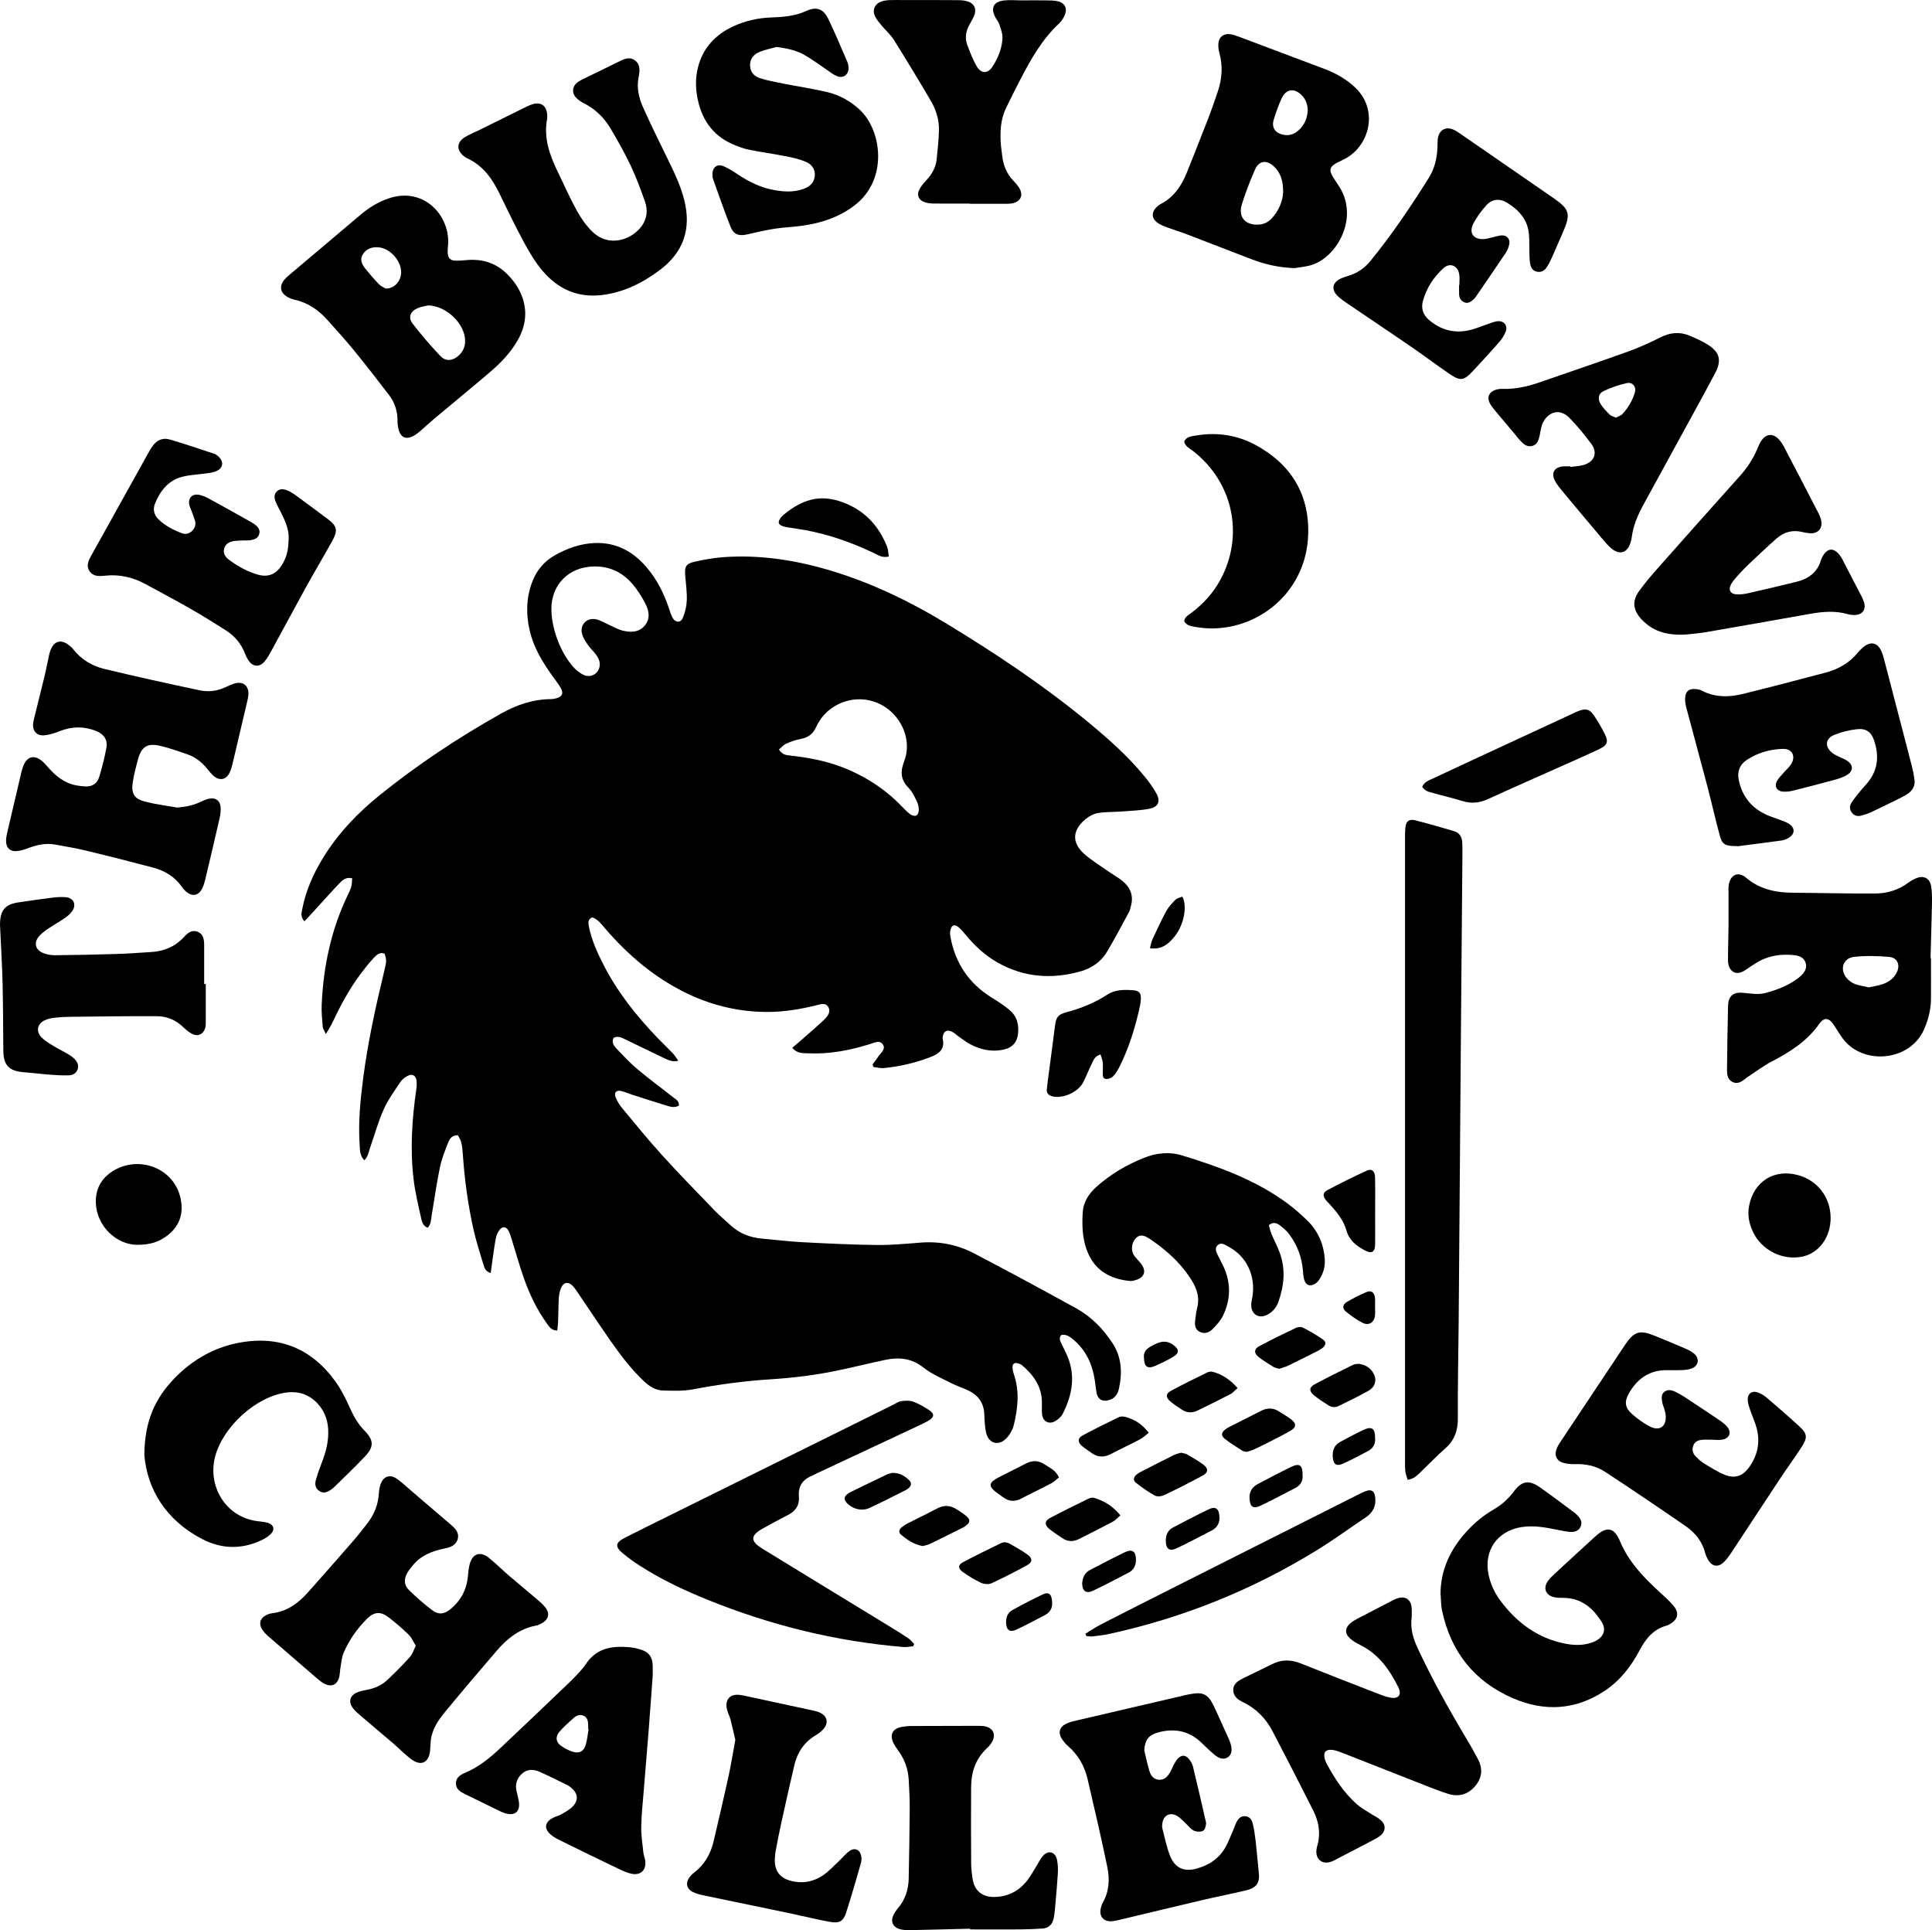 <?xml version="1.0" encoding="UTF-8" standalone="no"?>
<svg
   id="Calque_1"
   data-name="Calque 1"
   version="1.1"
   viewBox="0 0 450.325 449.822"
   sodipodi:docname="bbchallenge_logo_no_margins.svg"
   inkscape:version="1.3.2 (091e20e, 2023-11-25)"
   inkscape:export-filename="bbchallenge_logo_negative_ F5F0E6.png"
   inkscape:export-xdpi="100"
   inkscape:export-ydpi="100"
   width="450.325"
   height="449.822"
   xmlns:inkscape="http://www.inkscape.org/namespaces/inkscape"
   xmlns:sodipodi="http://sodipodi.sourceforge.net/DTD/sodipodi-0.dtd"
   xmlns="http://www.w3.org/2000/svg"
   xmlns:svg="http://www.w3.org/2000/svg">
  <sodipodi:namedview
     id="namedview53"
     pagecolor="#121826"
     bordercolor="#000000"
     borderopacity="0.25"
     inkscape:showpageshadow="2"
     inkscape:pageopacity="0.0"
     inkscape:pagecheckerboard="0"
     inkscape:deskcolor="#d1d1d1"
     inkscape:zoom="0.53096794"
     inkscape:cx="267.43611"
     inkscape:cy="403.03752"
     inkscape:window-width="1472"
     inkscape:window-height="823"
     inkscape:window-x="20"
     inkscape:window-y="131"
     inkscape:window-maximized="0"
     inkscape:current-layer="Calque_1"
     inkscape:export-bgcolor="#121826ff" />
  <defs
     id="defs1">
    <style
       id="style1">
      .cls-1 {
        fill: #000;
        stroke-width: 0px;
      }
    </style>
  </defs>
  <path
     class="cls-1"
     d="m 203.385,248.085 c 0.47,-0.65 0.95,-1.28 1.4,-1.94 0.56,-0.82 1.68,-1.64 1.04,-2.67 -0.71,-1.16 -1.98,-0.49 -2.97,-0.18 -4.73,1.49 -9.55,2.41 -14.53,2.18 -1.23,-0.06 -2.57,0.08 -3.64,-1.3 0.7,-0.6 1.37,-1.15 2.02,-1.73 1.82,-1.6 3.68,-3.16 5.42,-4.84 0.77,-0.74 1.59,-1.8 0.95,-2.9 -0.69,-1.17 -1.94,-0.63 -2.97,-0.38 -3.62,0.88 -7.28,1.49 -11,1.51 -6.55,0.03 -12.81,-1.39 -18.75,-4.21 -7.6,-3.61 -13.85,-8.91 -19.31,-15.24 -0.87,-1.01 -1.65,-2.14 -3.01,-2.6 -1.12,0.5 -0.93,1.41 -0.74,2.3 0.63,3.04 1.89,5.84 3.28,8.58 3.27,6.46 7.73,12.05 12.72,17.25 1.15,1.2 2.37,2.34 3.52,3.55 0.45,0.48 0.79,1.06 1.29,1.74 -1.39,0.34 -2.33,-0.16 -3.22,-0.57 -3.01,-1.41 -5.98,-2.91 -8.99,-4.34 -0.9,-0.43 -1.83,-0.98 -2.89,-0.42 -0.49,1.02 0.04,1.81 0.64,2.45 1.59,1.66 3.16,3.36 4.92,4.84 2.69,2.26 5.54,4.34 8.3,6.53 0.61,0.48 1.46,0.86 1.39,1.95 -0.88,0.53 -1.79,0.35 -2.61,0.1 -2.82,-0.84 -5.6,-1.76 -8.4,-2.66 -0.85,-0.27 -1.68,-0.66 -2.54,-0.84 -1.08,-0.22 -1.64,0.43 -1.22,1.45 0.36,0.88 0.85,1.74 1.46,2.47 3.15,3.79 6.26,7.62 9.57,11.26 3.96,4.36 8.09,8.57 12.18,12.81 1.11,1.15 2.36,2.17 3.53,3.26 2.1,1.96 4.61,2.93 7.44,3.17 3.12,0.27 6.23,0.67 9.36,0.83 5.75,0.3 11.51,0.58 17.27,0.65 3.45,0.04 6.9,-0.29 10.34,-0.56 4.4,-0.34 8.58,0.5 12.44,2.53 7.99,4.19 15.94,8.46 23.83,12.82 3.46,1.92 6.2,4.73 8.38,8.04 2.19,3.32 2.34,6.96 1.51,10.71 -0.24,1.1 -0.84,2.05 -1.94,2.48 -1.34,0.53 -2.94,0.43 -3.29,-1.7 -0.15,-0.95 -0.24,-1.9 -0.39,-2.85 -0.55,-3.59 -1.96,-6.75 -4.73,-9.19 -0.86,-0.76 -1.75,-1.51 -3.01,-1.34 -0.68,0.67 -0.37,1.33 -0.07,1.97 0.44,0.93 0.93,1.83 1.34,2.77 2.06,4.73 1.24,9.27 -1.01,13.67 -0.36,0.7 -1.06,1.32 -1.76,1.71 -1.47,0.83 -2.88,0.05 -3.05,-1.63 -0.09,-0.95 0,-1.92 -0.03,-2.88 -0.07,-3.61 -1.96,-6.26 -4.59,-8.49 -0.24,-0.2 -0.55,-0.33 -0.85,-0.44 -0.95,-0.34 -1.5,0.06 -1.41,1.09 0.05,0.57 0.22,1.13 0.4,1.68 1.24,3.86 0.84,7.74 -0.1,11.56 -0.28,1.12 -0.94,2.29 -1.75,3.12 -1.85,1.89 -4.19,1.16 -4.73,-1.42 -0.28,-1.37 -0.35,-2.79 -0.4,-4.19 -0.1,-2.74 -1.5,-4.55 -3.92,-5.65 -1.28,-0.58 -2.63,-1.02 -3.88,-1.66 -2.16,-1.11 -4.47,-2.07 -6.34,-3.56 -2.8,-2.24 -5.79,-2.5 -9.05,-1.8 -3.75,0.8 -7.48,1.73 -11.23,2.51 -5.08,1.05 -10.21,1.67 -15.39,2 -6.06,0.38 -12.07,1.19 -18.05,2.33 -2.29,0.44 -4.71,0.34 -7.07,0.28 -1.72,-0.04 -3.13,-0.97 -4.39,-2.15 -2.91,-2.74 -5.32,-5.89 -7.6,-9.14 -2.61,-3.72 -5.11,-7.52 -7.67,-11.28 -0.43,-0.63 -0.85,-1.3 -1.38,-1.84 -1.03,-1.05 -2.14,-0.83 -2.7,0.55 -0.28,0.7 -0.46,1.48 -0.5,2.23 -0.11,1.85 -0.1,3.71 -0.17,5.57 -0.02,0.68 -0.13,1.36 -0.2,2.08 -1.32,0 -1.84,-0.84 -2.39,-1.6 -2.35,-3.24 -4.05,-6.82 -5.38,-10.57 -1,-2.83 -1.8,-5.73 -2.7,-8.6 -0.27,-0.85 -0.49,-1.74 -0.91,-2.52 -0.55,-1.01 -1.48,-1.03 -2.14,-0.07 -0.36,0.51 -0.65,1.13 -0.77,1.74 -0.31,1.56 -0.51,3.15 -0.74,4.73 -0.16,1.11 -0.31,2.23 -0.48,3.48 -1.22,-0.33 -1.46,-1.19 -1.68,-1.92 -0.84,-2.75 -1.73,-5.5 -2.35,-8.3 -1.29,-5.81 -2.09,-11.71 -2.48,-17.65 -0.06,-0.89 -0.16,-1.79 -0.38,-2.66 -0.15,-0.58 -0.53,-1.09 -0.77,-1.57 -1.39,-0.02 -1.92,0.85 -2.26,1.73 -0.71,1.84 -1.49,3.69 -1.89,5.62 -0.78,3.75 -1.31,7.55 -1.95,11.33 -0.17,0.99 -0.11,2.05 -0.94,2.88 -1.08,-0.41 -1.34,-1.4 -1.53,-2.29 -0.66,-2.99 -1.39,-5.99 -1.75,-9.02 -0.83,-7.03 -0.37,-14.05 0.65,-21.04 0.09,-0.63 0.11,-1.29 0.04,-1.92 -0.13,-1.19 -0.99,-1.7 -2.05,-1.14 -0.66,0.35 -1.33,0.86 -1.74,1.47 -1.37,2.07 -2.86,4.12 -3.87,6.37 -1.25,2.79 -2.06,5.77 -3.08,8.66 -0.37,1.05 -0.5,2.22 -1.41,3.19 -1.13,-1.11 -1.03,-2.46 -1.11,-3.66 -0.35,-5.2 0.16,-10.36 0.83,-15.5 1.1,-8.51 2.95,-16.88 4.97,-25.21 0.48,-1.99 0.48,-2.38 0.03,-3.78 -1.17,-0.46 -1.94,0.33 -2.61,1.06 -1.04,1.12 -2.01,2.33 -2.93,3.56 -2.63,3.5 -4.7,7.32 -6.55,11.27 -0.39,0.84 -0.91,1.63 -1.61,2.84 -0.38,-0.84 -0.7,-1.24 -0.73,-1.67 -0.14,-1.72 -0.32,-3.45 -0.25,-5.17 0.39,-8.84 2.17,-17.37 6.01,-25.4 0.33,-0.69 0.68,-1.39 0.89,-2.12 0.17,-0.62 0.15,-1.29 0.21,-1.95 -1.36,-0.3 -2.16,0.34 -2.8,1 -2.13,2.21 -4.16,4.51 -6.23,6.77 -0.67,0.73 -1.35,1.46 -2.09,2.26 -0.99,-1.04 -0.69,-1.99 -0.51,-2.9 0.84,-4.33 2.62,-8.28 4.92,-12.01 3.47,-5.63 7.99,-10.34 13.09,-14.46 8.89,-7.17 18.39,-13.46 28.34,-19.05 3.62,-2.03 7.47,-3.34 11.68,-3.36 0.38,0 0.76,-0.08 1.13,-0.18 1.42,-0.38 1.8,-1.13 1.09,-2.4 -0.53,-0.94 -1.23,-1.79 -1.86,-2.68 -2.35,-3.3 -4.47,-6.72 -5.39,-10.74 -0.88,-3.83 -0.81,-7.62 0.6,-11.33 1.01,-2.67 2.74,-4.74 5.24,-6.17 2.88,-1.64 5.95,-2.72 9.26,-2.87 5.04,-0.22 9.03,1.96 12.22,5.73 2.39,2.82 4,6.08 5.17,9.57 0.24,0.73 0.47,1.48 0.84,2.14 0.65,1.15 1.85,1.21 2.36,0 0.54,-1.26 0.88,-2.69 0.93,-4.06 0.07,-1.91 -0.2,-3.83 -0.36,-5.74 -0.19,-2.15 0.15,-2.83 2.24,-3.3 2.11,-0.47 4.27,-0.86 6.43,-1.03 8.72,-0.67 17.22,0.68 25.55,3.21 9.36,2.85 18.11,7.06 26.46,12.12 11.56,7.02 22.8,14.49 33.25,23.11 4.7,3.87 9.25,7.91 13.13,12.64 1.01,1.23 1.96,2.54 2.74,3.93 1.04,1.84 0.5,3.18 -1.57,3.59 -2.12,0.42 -4.31,0.48 -6.47,0.65 -1.84,0.14 -3.72,0.06 -5.53,0.36 -1.02,0.17 -2.07,0.73 -2.88,1.39 -3.26,2.69 -3.31,5.66 -0.09,8.37 1.75,1.48 3.73,2.69 5.62,4.01 1.05,0.73 2.19,1.35 3.16,2.17 1.74,1.48 2.48,3.37 1.86,5.67 -0.13,0.49 -0.22,1.02 -0.46,1.46 -1.71,3.15 -3.36,6.33 -5.21,9.39 -1.37,2.27 -3.55,3.72 -6.08,4.44 -6.68,1.89 -13.17,1.42 -19.3,-2.03 -2.99,-1.68 -5.46,-4.01 -7.63,-6.65 -0.49,-0.59 -0.99,-1.19 -1.58,-1.67 -0.87,-0.69 -1.54,-0.44 -1.82,0.67 -0.13,0.53 -0.11,1.14 0,1.68 1.14,6.12 4.32,10.85 9.64,14.13 1.46,0.9 2.92,1.85 4.23,2.96 1.57,1.33 2.07,3.2 1.9,5.21 -0.18,2.22 -1.32,3.52 -3.52,3.97 -2.68,0.54 -5.23,-0.01 -7.61,-1.27 -1.01,-0.53 -1.92,-1.26 -2.87,-1.92 -0.42,-0.29 -0.79,-0.67 -1.23,-0.92 -1.32,-0.74 -2.23,-0.22 -2.36,1.3 0,0.06 -0.02,0.13 0,0.19 0.62,2.65 -1,3.64 -3.11,4.43 -3.44,1.3 -6.98,2.1 -10.62,2.46 -0.78,0.08 -1.59,-0.16 -2.38,-0.25 -0.08,-0.19 -0.16,-0.39 -0.24,-0.58 z m -21.81,-73.4 c 0.78,1.25 1.71,1.29 2.59,1.39 4.07,0.46 8.09,1.18 11.93,2.64 5.39,2.05 10.15,5.09 14.16,9.27 0.62,0.64 1.25,1.3 1.96,1.82 0.36,0.26 1.05,0.43 1.37,0.25 0.34,-0.18 0.59,-0.84 0.58,-1.29 -0.01,-0.68 -0.17,-1.42 -0.47,-2.03 -0.54,-1.08 -1.06,-2.25 -1.89,-3.09 -1.85,-1.89 -2.02,-3.73 -1.06,-6.22 1.63,-4.22 0.05,-9 -3.46,-11.93 -3.48,-2.9 -8.35,-3.34 -12.38,-1.12 -2.15,1.18 -3.7,2.93 -4.72,5.14 -0.7,1.53 -1.81,2.37 -3.47,2.68 -1.18,0.22 -2.35,0.62 -3.45,1.11 -0.64,0.28 -1.13,0.89 -1.72,1.38 z m -53.05,-32.66 c 0.01,4.5 2.17,10.21 5.2,13.51 0.63,0.69 1.42,1.32 2.26,1.73 1.67,0.81 3.5,-0.2 3.78,-1.99 0.17,-1.09 -0.3,-2.01 -0.93,-2.84 -0.54,-0.71 -1.23,-1.31 -1.74,-2.05 -0.54,-0.78 -1.11,-1.6 -1.38,-2.49 -0.71,-2.29 1.11,-4.14 3.43,-3.52 0.91,0.24 1.74,0.76 2.62,1.15 1.11,0.49 2.18,1.14 3.33,1.43 1.85,0.46 3.76,0.48 5.15,-1.12 1.36,-1.56 1.07,-3.42 0.23,-5.06 -0.86,-1.69 -1.9,-3.35 -3.15,-4.78 -2.33,-2.67 -5.3,-4.07 -8.97,-3.98 -5.79,0.14 -9.86,4.2 -9.84,10 z"
     id="path1" />
  <path
     class="cls-1"
     d="m 328.115,344.875 c -0.2,-0.7 -0.49,-1.33 -0.55,-1.98 -0.1,-1.02 -0.07,-2.05 -0.07,-3.07 0,-47.99 0,-95.98 0,-143.97 0,-0.96 -0.01,-1.93 0.07,-2.88 0.13,-1.54 0.83,-2.17 2.27,-1.81 3.04,0.76 6.04,1.64 9.05,2.52 1.24,0.36 1.87,1.29 1.94,2.57 0.04,0.83 0.06,1.66 0.05,2.5 -0.11,13.52 -0.23,27.03 -0.34,40.55 -0.18,23 -0.35,46 -0.54,68.99 -0.06,7.43 -0.24,14.86 -0.19,22.29 0.02,2.84 -0.8,5.08 -2.93,6.96 -2.11,1.87 -4.06,3.91 -6.09,5.86 -0.69,0.66 -1.41,1.28 -2.65,1.46 z"
     id="path2"
      />
  <path
     class="cls-1"
     d="m 96.905,383.515 c -0.57,-0.91 -0.97,-1.89 -1.66,-2.57 -1.46,-1.43 -3.03,-2.76 -4.64,-4.01 -1.89,-1.46 -3.4,-1.35 -5.12,0.37 -2.27,2.29 -4.12,4.91 -5.39,7.88 -0.47,1.09 -0.53,2.35 -0.75,3.54 -0.12,0.69 -0.11,1.41 -0.27,2.08 -0.45,1.84 -1.83,2.46 -3.5,1.56 -0.67,-0.36 -1.27,-0.86 -1.85,-1.36 -3.69,-3.17 -7.36,-6.35 -11.04,-9.54 -0.39,-0.33 -0.77,-0.68 -1.1,-1.07 -1.62,-1.89 -1.09,-3.61 1.33,-4.33 0.18,-0.05 0.38,-0.09 0.57,-0.11 3.45,-0.42 6.04,-2.32 8.26,-4.82 3.53,-3.97 7.04,-7.95 10.53,-11.96 1.17,-1.35 2.28,-2.76 3.37,-4.18 1.6,-2.08 2.53,-4.42 2.67,-7.07 0.04,-0.69 0.18,-1.41 0.41,-2.06 0.62,-1.76 2.09,-2.33 3.65,-1.32 1.06,0.69 1.98,1.6 2.96,2.43 3.21,2.74 6.41,5.5 9.62,8.24 1.04,0.89 2.12,1.84 1.75,3.38 -0.37,1.52 -1.73,2.02 -3.06,2.28 -2.91,0.57 -5.53,1.61 -7.46,3.97 -0.44,0.54 -0.89,1.09 -1.24,1.7 -0.85,1.48 -0.81,2.86 0.41,4.05 1.68,1.65 3.48,3.21 5.36,4.64 1.47,1.12 2.77,0.99 4.21,-0.17 2.47,-1.98 3.84,-4.57 4.14,-7.73 0.09,-0.95 0.17,-1.92 0.42,-2.84 0.65,-2.39 2.4,-3.04 4.35,-1.53 1.66,1.29 3.14,2.82 4.74,4.19 2.14,1.83 4.32,3.61 6.46,5.44 0.77,0.66 1.57,1.34 2.18,2.15 0.96,1.26 0.64,2.6 -0.71,3.43 -0.49,0.3 -1.03,0.57 -1.58,0.67 -3.79,0.72 -6.63,2.95 -9.06,5.76 -4.05,4.7 -8.07,9.43 -12.02,14.22 -1.63,1.97 -3.11,4.09 -3.43,6.76 -0.09,0.76 -0.1,1.53 -0.16,2.29 -0.25,2.93 -2.1,3.84 -4.44,2.08 -1.48,-1.11 -2.78,-2.46 -4.18,-3.67 -2.48,-2.12 -4.98,-4.21 -7.46,-6.34 -0.68,-0.58 -1.38,-1.17 -1.92,-1.87 -1.14,-1.49 -0.69,-2.99 1.07,-3.69 0.71,-0.28 1.47,-0.45 2.22,-0.58 1.81,-0.33 3.45,-1.06 4.77,-2.32 1.81,-1.71 3.57,-3.48 5.23,-5.33 0.61,-0.68 0.88,-1.66 1.39,-2.66 z"
     id="path3"
      />
  <path
     class="cls-1"
     d="m 41.385,188.195 c 1.87,-0.15 3.6,-0.49 5.26,-1.28 0.69,-0.33 1.41,-0.63 2.15,-0.79 1.46,-0.31 2.54,0.5 2.63,2.01 0.05,0.82 -0.04,1.67 -0.22,2.47 -1.09,4.8 -2.23,9.59 -3.37,14.38 -0.16,0.68 -0.36,1.37 -0.67,2 -0.87,1.8 -2.38,2.07 -3.89,0.72 -0.33,-0.3 -0.63,-0.64 -0.88,-1.01 -1.64,-2.39 -3.99,-3.78 -6.71,-4.5 -5.06,-1.34 -10.14,-2.64 -15.24,-3.87 -2.54,-0.61 -5.12,-1.07 -7.7,-1.52 -2.14,-0.37 -4.18,0.1 -6.19,0.86 -0.88,0.34 -1.83,0.63 -2.76,0.69 -1.51,0.1 -2.36,-0.81 -2.38,-2.35 0,-0.57 0.08,-1.15 0.21,-1.71 1.11,-4.79 2.24,-9.59 3.37,-14.38 0.15,-0.62 0.34,-1.24 0.61,-1.81 0.79,-1.7 2.2,-2.12 3.77,-1.07 0.67,0.45 1.24,1.1 1.78,1.72 1.8,2.09 3.85,3.75 6.64,4.28 0.69,0.13 1.39,0.2 2.08,0.24 1.62,0.1 2.79,-0.7 3.24,-2.18 0.69,-2.25 1.28,-4.56 1.69,-6.88 0.33,-1.82 -0.62,-3.16 -2.44,-3.87 -2.8,-1.11 -5.59,-1.09 -8.41,0.04 -1.17,0.47 -2.42,0.87 -3.67,0.98 -1.73,0.15 -2.76,-1.05 -2.56,-2.77 0.09,-0.76 0.31,-1.5 0.49,-2.24 0.75,-3.04 1.52,-6.08 2.25,-9.12 0.34,-1.43 0.6,-2.88 0.92,-4.31 0.12,-0.56 0.26,-1.13 0.49,-1.65 0.83,-1.89 2.32,-2.28 4.02,-1.05 0.41,0.3 0.82,0.63 1.13,1.03 1.89,2.43 4.42,3.95 7.33,4.65 7.39,1.77 14.82,3.42 22.26,4.98 2.08,0.44 4.21,0.13 6.17,-0.84 0.57,-0.28 1.17,-0.54 1.77,-0.73 2.01,-0.66 3.48,0.44 3.34,2.55 -0.05,0.82 -0.29,1.64 -0.47,2.45 -1.02,4.36 -2.04,8.71 -3.08,13.06 -0.21,0.87 -0.4,1.76 -0.77,2.57 -0.82,1.81 -2.38,2.13 -3.86,0.81 -0.52,-0.46 -0.96,-1.03 -1.4,-1.57 -1.24,-1.52 -2.72,-2.73 -4.58,-3.37 -2.11,-0.73 -4.23,-1.49 -6.4,-2 -3.01,-0.71 -4.39,0.21 -5.2,3.24 -0.46,1.73 -0.92,3.47 -1.19,5.23 -0.4,2.66 0.33,3.89 2.93,4.55 2.46,0.62 5,0.93 7.51,1.38 z"
     id="path4"
      />
  <path
     class="cls-1"
     d="m 450.085,223.305 c 0,3.2 0.03,6.4 0,9.6 -0.03,2.4 -0.62,4.68 -1.56,6.88 -3.22,7.6 -14.28,8.56 -18.97,2.28 -0.76,-1.02 -1.4,-2.14 -2.11,-3.2 -1.16,-1.73 -2.26,-1.88 -3.45,-0.19 -2.83,4.01 -6.79,6.5 -11.03,8.71 -2.03,1.06 -3.87,2.48 -5.79,3.73 -0.11,0.07 -0.2,0.17 -0.3,0.24 -0.88,0.67 -1.77,1.37 -2.96,0.84 -1.26,-0.57 -1.38,-1.78 -1.37,-2.94 0.05,-4.93 0.12,-9.86 0.24,-14.79 0.06,-2.3 1.12,-3.27 3.39,-3.1 1.78,0.13 3.51,0.53 5.32,0.05 2.5,-0.66 4.87,-1.56 7.01,-3.01 0.42,-0.29 0.84,-0.59 1.21,-0.94 0.88,-0.82 1.54,-1.78 1.16,-3.05 -0.39,-1.3 -1.56,-1.7 -2.71,-1.82 -3.13,-0.33 -6.13,0.13 -8.85,1.83 -0.81,0.51 -1.61,1.04 -2.4,1.59 -2.49,1.75 -4.13,0.09 -4.14,-2.16 -0.01,-2.69 0.1,-5.38 0.12,-8.07 0.02,-2.69 0,-5.38 0,-8.07 0,-0.45 -0.03,-0.9 0.03,-1.34 0.31,-2.46 2.17,-3.43 4.06,-1.83 3.26,2.76 6.99,3.49 11.06,3.51 6.34,0.03 12.67,0.22 19.01,0.18 2.78,-0.02 5.43,-0.8 7.73,-2.51 0.61,-0.45 1.3,-0.85 2.01,-1.11 1.63,-0.62 3,0.08 3.31,1.81 0.24,1.37 0.23,2.8 0.21,4.2 -0.08,4.22 -0.22,8.45 -0.33,12.67 0.04,0 0.07,0 0.11,0 z m -14.51,6.8 c 1.13,-0.25 2.27,-0.4 3.34,-0.78 1.34,-0.47 2.48,-1.3 3.16,-2.62 0.92,-1.78 0.23,-3.53 -1.76,-3.7 -2.71,-0.23 -5.49,-0.31 -8.18,0 -2.63,0.3 -3.41,3.07 -1.6,5.05 0.5,0.55 1.17,1.03 1.86,1.28 1,0.37 2.08,0.52 3.18,0.77 z"
     id="path5"
      />
  <path
     class="cls-1"
     d="m 108.855,60.595 c 3.27,-0.26 6.25,0.52 8.74,2.71 3.53,3.1 6.93,8.95 3.22,15.73 -1.66,3.03 -4.01,5.46 -6.59,7.67 -4.22,3.62 -8.54,7.13 -12.8,10.71 -1.22,1.03 -2.4,2.11 -3.61,3.16 -0.39,0.33 -0.8,0.65 -1.24,0.9 -1.89,1.11 -3.22,0.55 -3.71,-1.55 -0.13,-0.56 -0.22,-1.14 -0.21,-1.7 0.04,-2.26 -0.59,-4.33 -1.94,-6.11 -2.71,-3.56 -5.46,-7.09 -8.29,-10.56 -1.94,-2.38 -4.02,-4.64 -6.06,-6.93 -2.09,-2.35 -4.56,-4.08 -7.69,-4.77 -0.61,-0.13 -1.23,-0.39 -1.77,-0.71 -1.58,-0.94 -1.83,-2.44 -0.68,-3.89 0.32,-0.4 0.7,-0.75 1.09,-1.08 5.61,-4.75 11.24,-9.48 16.85,-14.23 1.87,-1.58 3.93,-2.83 6.26,-3.65 8.12,-2.89 14.28,3.65 14.04,10.37 -0.03,0.77 -0.15,1.54 -0.11,2.3 0.07,1.21 0.6,1.74 1.81,1.78 0.89,0.03 1.79,-0.08 2.68,-0.13 z m -9.05,10.58 c -0.8,0.2 -1.64,0.3 -2.39,0.62 -1.79,0.74 -2.37,2.16 -1.2,3.67 2.02,2.63 4.2,5.16 6.49,7.56 1.2,1.26 2.83,1.07 4.15,-0.11 1,-0.89 1.54,-1.99 1.56,-3.37 0.06,-4.03 -4.36,-8.29 -8.61,-8.37 z m -9.91,-3.93 c 2.18,0.04 3.73,-1.94 3.6,-4.07 -0.16,-2.63 -2.67,-5.33 -5.29,-5.54 -1.47,-0.12 -2.83,0.32 -3.65,1.66 -0.76,1.24 -0.17,2.36 0.62,3.34 1.01,1.24 2.04,2.46 3.16,3.6 0.51,0.52 1.24,0.81 1.56,1.02 z"
     id="path6"
      />
  <path
     class="cls-1"
     d="m 301.765,62.485 c -3.85,-0.13 -7.01,-0.92 -10.07,-2.08 -5.02,-1.91 -10.01,-3.88 -15.03,-5.79 -1.55,-0.59 -3.14,-1.08 -4.71,-1.65 -0.6,-0.22 -1.2,-0.47 -1.75,-0.79 -1.89,-1.09 -2.01,-2.75 -0.32,-4.17 0.19,-0.16 0.41,-0.32 0.63,-0.44 3.08,-1.59 4.88,-4.24 6.13,-7.36 1.68,-4.21 3.37,-8.43 5,-12.66 0.81,-2.09 1.53,-4.2 2.24,-6.32 0.97,-2.92 1.17,-5.87 0.34,-8.87 -0.2,-0.73 -0.3,-1.52 -0.23,-2.27 0.13,-1.45 1.22,-2.3 2.66,-2.12 0.75,0.09 1.49,0.36 2.2,0.62 6.58,2.47 13.16,4.95 19.74,7.43 2.72,1.02 5.19,2.39 7.33,4.43 5.32,5.09 3.4,13.1 -1.96,16.3 -0.77,0.46 -1.6,0.8 -2.39,1.22 -1.62,0.87 -1.85,1.71 -0.89,3.26 0.6,0.98 1.3,1.91 1.86,2.91 4.08,7.29 -1.32,16.48 -7.56,17.82 -1.24,0.27 -2.51,0.42 -3.23,0.53 z m -2.68,-17.68 c 0.02,-2.83 -0.69,-4.63 -2.12,-5.98 -1.72,-1.64 -3.51,-1.43 -4.45,0.73 -1.15,2.63 -2.2,5.31 -3.05,8.05 -0.94,3.02 0.85,4.98 4.04,4.73 1.15,-0.09 2.08,-0.57 2.86,-1.38 1.81,-1.89 2.6,-4.19 2.72,-6.14 z m 5.74,-19.08 c -0.05,-1.4 -0.44,-2.52 -1.33,-3.45 -1.73,-1.83 -3.71,-1.62 -4.76,0.64 -0.75,1.62 -1.34,3.32 -1.86,5.03 -0.52,1.72 0.35,3.03 2.1,3.43 1.26,0.28 2.43,0.04 3.43,-0.77 1.59,-1.29 2.32,-3.01 2.41,-4.88 z"
     id="path7"
      />
  <path
     class="cls-1"
     d="m 329.055,376.835 c -0.39,2.85 0.4,5.2 1.48,7.48 3.37,7.19 7.22,14.12 11.3,20.93 0.92,1.53 1.8,3.1 2.64,4.68 1.16,2.19 1.03,4.32 -0.58,6.26 -1.7,2.04 -3.92,2.65 -6.39,1.86 -2.49,-0.8 -4.92,-1.8 -7.36,-2.76 -5.71,-2.23 -11.42,-4.5 -17.13,-6.73 -0.77,-0.3 -1.56,-0.62 -2.37,-0.73 -1.63,-0.24 -2.31,0.61 -1.84,2.16 0.11,0.37 0.25,0.73 0.43,1.07 1.88,3.44 4,6.72 6.95,9.35 1.04,0.93 2.3,1.6 3.47,2.37 0.69,0.46 1.48,0.79 2.1,1.33 1.35,1.16 1.3,2.65 -0.09,3.75 -0.49,0.39 -1.07,0.69 -1.64,0.99 -2.71,1.43 -5.44,2.85 -8.16,4.26 -0.57,0.29 -1.13,0.62 -1.73,0.81 -1.98,0.61 -3.47,-0.61 -3.3,-2.69 0.03,-0.38 0.12,-0.76 0.22,-1.13 0.82,-2.86 0.33,-5.6 -0.97,-8.18 -3.11,-6.17 -6.26,-12.31 -9.46,-18.43 -1.55,-2.96 -3.77,-5.29 -6.84,-6.76 -1.23,-0.59 -2.39,-1.42 -2.32,-3 0.07,-1.51 1.33,-2.1 2.46,-2.68 2.17,-1.1 4.38,-2.1 6.55,-3.2 2.2,-1.11 4.37,-1.12 6.65,-0.21 5.93,2.37 11.89,4.69 17.85,7 1.01,0.39 2.04,0.8 3.09,1 1.92,0.35 2.74,-0.67 1.86,-2.44 -2.02,-4.07 -4.59,-7.69 -8.82,-9.81 -0.85,-0.42 -1.72,-0.89 -2.41,-1.52 -1.3,-1.18 -1.23,-2.47 0.09,-3.6 0.48,-0.41 1.05,-0.73 1.61,-1.03 2.55,-1.34 5.1,-2.65 7.66,-3.97 0.51,-0.26 1.02,-0.55 1.56,-0.74 1.96,-0.68 3.27,0.18 3.43,2.28 0.06,0.76 0,1.53 0,2.04 z"
     id="path8"
      />
  <path
     class="cls-1"
     d="m 335.765,371.735 c -0.04,-5.84 2.29,-10.69 6.15,-14.9 1.83,-1.99 3.9,-3.71 6.25,-5.06 1.86,-1.07 3.4,-2.46 4.69,-4.18 1.88,-2.5 3.5,-2.77 6.08,-0.98 2.79,1.94 5.47,4.01 8.2,6.03 0.15,0.11 0.28,0.26 0.42,0.39 0.78,0.76 1.36,1.63 0.88,2.73 -0.48,1.08 -1.51,1.34 -2.59,1.23 -0.95,-0.09 -1.89,-0.28 -2.83,-0.47 -2.76,-0.57 -5.5,-1.08 -8.35,-0.64 -5.67,0.88 -8.9,5.5 -7.69,11.13 0.46,2.16 1.37,4.14 2.67,5.91 3.86,5.23 8.79,8.9 15.29,10.15 1.9,0.36 3.81,0.42 5.7,-0.15 0.43,-0.13 0.86,-0.28 1.25,-0.48 2.01,-1.06 2.58,-2.71 1.35,-4.62 -2.04,-3.14 -4.71,-5.4 -8.73,-5.44 -0.76,0 -1.55,0 -2.28,-0.17 -2,-0.47 -2.6,-2.13 -1.4,-3.79 0.45,-0.62 1.01,-1.16 1.58,-1.68 3.15,-2.91 6.3,-5.82 9.47,-8.71 2.61,-2.38 4.37,-2.12 5.71,1.11 1.96,4.7 5.31,8.25 8.95,11.61 1.17,1.09 2.4,2.13 3.44,3.34 1.56,1.82 1.17,3.39 -0.95,4.51 -0.17,0.09 -0.34,0.18 -0.53,0.23 -3.1,0.83 -4.9,3.07 -6.32,5.76 -2,3.78 -4.59,7.11 -8.21,9.5 -6.75,4.46 -13.97,4.83 -21.24,1.71 -9.03,-3.87 -14.56,-10.81 -16.6,-20.45 -0.25,-1.18 -0.23,-2.41 -0.33,-3.62 z"
     id="path9"
      />
  <path
     class="cls-1"
     d="m 181.005,10.935 c -1.4,0.41 -2.85,0.67 -4.17,1.26 -1.29,0.57 -2.1,1.68 -2,3.22 0.09,1.48 1.04,2.4 2.29,2.8 1.75,0.56 3.59,0.9 5.4,1.26 3.45,0.68 6.93,1.19 10.35,2 2.82,0.68 5.34,2.08 7.51,4.09 5.15,4.79 6.71,16.25 -1.2,22.3 -3.51,2.69 -7.53,4.04 -11.82,4.69 -2.21,0.34 -4.46,0.39 -6.67,0.73 -2.14,0.33 -4.26,0.81 -6.37,1.31 -2.08,0.49 -3.3,0.13 -4.06,-1.79 -1.44,-3.62 -2.71,-7.31 -4.03,-10.98 -0.15,-0.41 -0.19,-0.88 -0.18,-1.32 0.06,-1.57 1.15,-2.38 2.59,-1.77 1.17,0.49 2.26,1.19 3.31,1.9 2.64,1.76 5.43,3.13 8.58,3.68 2.23,0.39 4.46,0.51 6.64,-0.25 1.25,-0.43 2.31,-1.14 2.65,-2.54 0.38,-1.56 -0.25,-3.05 -1.92,-3.78 -1.44,-0.63 -3.03,-0.99 -4.58,-1.3 -2.94,-0.58 -5.93,-0.98 -8.87,-1.58 -1.3,-0.27 -2.58,-0.77 -3.8,-1.31 -4.8,-2.15 -7.27,-6.05 -8.16,-11.1 -0.39,-2.23 -0.37,-4.46 0.17,-6.66 1.14,-4.63 4.09,-7.75 8.33,-9.69 2.76,-1.26 5.67,-1.92 8.72,-2.03 2.81,-0.1 5.59,-0.31 8.24,-1.53 2.35,-1.08 3.97,-0.48 5.09,1.83 1.59,3.28 2.98,6.65 4.44,10 0.18,0.4 0.27,0.86 0.3,1.3 0.11,1.67 -1.2,2.7 -2.75,2.05 -0.87,-0.36 -1.62,-1 -2.41,-1.53 -1.7,-1.13 -3.34,-2.37 -5.11,-3.38 -1.97,-1.13 -4.18,-1.56 -6.52,-1.87 z"
     id="path10"
      />
  <path
     class="cls-1"
     d="m 212.815,383.665 c -0.75,0.06 -1.5,0.23 -2.24,0.17 -15.73,-1.32 -30.88,-5.04 -45.5,-10.95 -5.53,-2.23 -10.91,-4.76 -15.93,-7.99 -1.34,-0.86 -2.64,-1.8 -3.88,-2.81 -2.01,-1.64 -1.89,-2.56 0.47,-3.76 4.05,-2.05 8.13,-4.06 12.2,-6.07 16.74,-8.29 33.48,-16.57 50.22,-24.86 0.63,-0.31 1.25,-0.77 1.91,-0.86 0.91,-0.13 1.94,-0.18 2.79,0.12 1.25,0.44 2.43,1.15 3.56,1.87 1.5,0.95 1.43,1.74 -0.15,2.65 -0.61,0.35 -1.25,0.65 -1.88,0.95 -7.99,3.75 -15.99,7.49 -23.98,11.23 -0.41,0.19 -0.79,0.43 -1.2,0.6 -2.18,0.87 -3.18,2.47 -2.99,4.81 0.16,2.04 -0.77,3.4 -2.55,4.3 -2,1.02 -3.96,2.09 -5.92,3.18 -2.85,1.59 -2.9,2.92 -0.1,4.64 10.03,6.16 20.1,12.28 30.14,18.42 1.36,0.83 2.73,1.68 4.05,2.58 0.48,0.33 0.83,0.84 1.25,1.26 l -0.25,0.52 z"
     id="path11"
      />
  <path
     class="cls-1"
     d="m 127.535,27.655 c -0.89,4.61 0.67,8.72 2.64,12.74 1.43,2.93 2.74,5.93 4.32,8.78 0.95,1.71 2.12,3.38 3.51,4.75 4.05,4 9.52,1.8 11.68,-1.4 1.15,-1.7 1.33,-3.63 0.66,-5.52 -1,-2.83 -2.04,-5.66 -3.32,-8.37 -1.42,-3 -3.06,-5.91 -4.76,-8.76 -1.5,-2.51 -3.56,-4.51 -6.22,-5.84 -0.62,-0.31 -1.23,-0.72 -1.71,-1.21 -1.12,-1.13 -0.98,-2.71 0.31,-3.66 0.56,-0.41 1.21,-0.71 1.85,-1.02 2.52,-1.24 5.06,-2.47 7.58,-3.7 1.21,-0.59 2.47,-1.32 3.79,-0.46 1.41,0.93 1.3,2.45 1.01,3.84 -0.52,2.51 -0.01,4.88 0.98,7.11 1.8,4.03 3.75,7.99 5.69,11.95 1.55,3.16 3.09,6.31 3.95,9.76 1.68,6.7 -0.19,12.15 -5.68,16.27 -4.03,3.03 -8.46,5.25 -13.58,5.85 -5.65,0.66 -10.19,-1.43 -13.75,-5.62 -1.68,-1.98 -3.06,-4.26 -4.3,-6.56 -2.07,-3.82 -3.95,-7.75 -5.86,-11.66 -1.67,-3.42 -3.83,-6.35 -7.39,-8.02 -0.29,-0.13 -0.56,-0.31 -0.81,-0.51 -1.75,-1.37 -1.71,-3.22 0.17,-4.39 1.13,-0.7 2.4,-1.19 3.6,-1.79 3.27,-1.61 6.53,-3.23 9.8,-4.84 0.75,-0.37 1.49,-0.76 2.27,-1.03 2.03,-0.71 3.43,0.23 3.58,2.36 0.02,0.32 0,0.64 0,0.96 z"
     id="path12"
      />
  <path
     class="cls-1"
     d="m 266.745,408.045 c 0.38,1.55 0.69,3.11 1.15,4.63 0.32,1.07 0.94,2 2.22,2.1 1.26,0.09 2,-0.73 2.59,-1.68 0.37,-0.59 0.58,-1.28 0.92,-1.89 0.27,-0.5 0.57,-1.01 0.96,-1.41 0.83,-0.84 1.72,-0.83 2.48,0.07 0.44,0.52 0.84,1.17 1,1.83 1.03,4.22 1.99,8.46 2.97,12.7 0.04,0.19 0.11,0.38 0.09,0.56 -0.1,0.77 -0.23,1.67 -1.08,1.86 -0.61,0.14 -1.45,0.04 -1.96,-0.29 -0.84,-0.56 -1.47,-1.41 -2.23,-2.1 -0.51,-0.47 -1.03,-1 -1.64,-1.31 -1.56,-0.8 -2.99,-0.03 -3.27,1.71 -0.07,0.44 -0.11,0.92 0,1.34 0.56,2.16 0.98,4.38 1.82,6.43 1.14,2.77 3.22,3.66 6.09,2.9 2.96,-0.79 5.37,-2.4 6.87,-5.15 0.64,-1.18 1.11,-2.44 1.65,-3.67 0.28,-0.64 0.49,-1.32 0.8,-1.95 0.42,-0.83 0.97,-1.53 2.04,-1.46 1.09,0.07 1.58,0.85 1.79,1.74 0.31,1.3 0.51,2.63 0.66,3.96 0.29,2.54 0.5,5.09 0.76,7.63 0.22,2.14 -0.55,3.35 -2.79,3.9 -3.29,0.81 -6.62,1.44 -9.92,2.21 -6.41,1.5 -12.8,3.05 -19.21,4.58 -0.68,0.16 -1.37,0.34 -2.06,0.43 -2.21,0.3 -3.43,-1.14 -2.8,-3.26 0.11,-0.37 0.22,-0.74 0.41,-1.07 1.52,-2.66 1.62,-5.55 1.02,-8.4 -1.42,-6.82 -2.99,-13.61 -4.58,-20.39 -0.7,-2.99 -2.16,-5.59 -4.52,-7.65 -0.62,-0.54 -1.18,-1.19 -1.59,-1.9 -0.76,-1.31 -0.39,-2.54 0.95,-3.23 0.73,-0.38 1.55,-0.62 2.35,-0.8 8.65,-2.03 17.3,-4.04 25.95,-6.05 0.5,-0.12 1.01,-0.18 1.51,-0.26 2.06,-0.33 3.3,0.19 4.32,2.02 0.71,1.28 1.27,2.65 1.89,3.98 0.64,1.39 1.28,2.79 1.9,4.19 0.21,0.47 0.41,0.94 0.56,1.43 0.47,1.5 0.27,2.56 -0.56,3.16 -0.87,0.62 -1.92,0.49 -3.15,-0.52 -1.03,-0.86 -2,-1.79 -2.96,-2.73 -2.81,-2.75 -6.13,-3.52 -9.9,-2.57 -2.54,0.64 -3.39,1.75 -3.54,4.41 z"
     id="path13"
      />
  <path
     class="cls-1"
     d="m 398.875,335.525 c -0.7,0 -1.41,-0.05 -2.11,0.01 -0.93,0.09 -1.77,0.44 -2.1,1.41 -0.31,0.92 -0.1,1.8 0.59,2.48 0.59,0.58 1.2,1.18 1.9,1.6 1.58,0.96 3.15,1.98 4.85,2.67 2.37,0.96 4.22,0.31 5.7,-1.76 1.97,-2.76 2.62,-5.82 1.75,-9.11 -0.39,-1.47 -1.06,-2.88 -1.55,-4.33 -0.24,-0.72 -0.5,-1.47 -0.53,-2.21 -0.07,-1.5 0.97,-2.27 2.38,-1.77 0.76,0.27 1.5,0.74 2.12,1.28 2.53,2.16 5.05,4.34 7.5,6.59 1.89,1.73 1.99,2.63 0.56,4.84 -1.64,2.52 -3.41,4.95 -5.08,7.46 -3.71,5.6 -7.38,11.23 -11.09,16.84 -0.56,0.85 -1.16,1.7 -1.86,2.43 -1.41,1.44 -2.91,1.17 -3.87,-0.62 -0.21,-0.39 -0.41,-0.81 -0.52,-1.23 -0.68,-2.76 -2.34,-4.87 -4.59,-6.43 -6.21,-4.29 -12.47,-8.51 -18.77,-12.65 -2.06,-1.36 -4.44,-1.9 -6.95,-1.81 -0.94,0.03 -1.94,-0.04 -2.84,-0.31 -1.58,-0.46 -2.15,-1.8 -1.51,-3.33 0.24,-0.59 0.59,-1.14 0.94,-1.67 5,-7.51 10.01,-15.02 15.01,-22.53 0.04,-0.05 0.06,-0.11 0.1,-0.16 2.03,-2.92 3.32,-3.31 6.67,-1.96 2.49,1.01 4.97,2.03 7.43,3.1 0.69,0.3 1.4,0.68 1.95,1.18 1.24,1.15 0.94,2.77 -0.63,3.38 -0.7,0.27 -1.49,0.35 -2.25,0.38 -1.28,0.06 -2.56,0 -3.84,0.02 -4,0.06 -6.73,2.16 -8.61,5.5 -1.03,1.83 -0.86,3.26 0.71,4.66 1.28,1.14 2.7,2.17 4.22,2.96 2.29,1.2 3.92,-0.01 3.7,-2.62 -0.05,-0.56 -0.24,-1.12 -0.39,-1.67 -0.12,-0.43 -0.34,-0.84 -0.4,-1.28 -0.13,-0.88 -0.37,-1.84 0.47,-2.5 0.8,-0.63 1.7,-0.42 2.54,-0.02 0.69,0.33 1.37,0.69 2.01,1.11 2.83,1.86 5.66,3.74 8.47,5.64 0.58,0.39 1.14,0.85 1.59,1.37 1.1,1.25 0.65,2.68 -1,3.02 -0.86,0.17 -1.78,0.03 -2.67,0.03 0,0 0,0 0,-0.01 z"
     id="path14"
      />
  <path
     class="cls-1"
     d="m 404.895,197.185 c -2.75,0.02 -3.47,-0.38 -4.02,-2.4 -1.03,-3.76 -1.87,-7.57 -2.86,-11.35 -1.63,-6.18 -3.32,-12.35 -4.96,-18.53 -0.18,-0.67 -0.28,-1.39 -0.27,-2.08 0.02,-1.69 0.9,-2.42 2.59,-2.23 0.44,0.05 0.9,0.15 1.28,0.35 3.14,1.65 6.44,1.56 9.73,0.74 6.39,-1.58 12.76,-3.24 19.13,-4.93 2.97,-0.79 5.57,-2.24 7.54,-4.69 0.32,-0.4 0.7,-0.75 1.08,-1.09 1.84,-1.67 3.59,-1.28 4.49,1.01 0.28,0.71 0.48,1.46 0.67,2.2 2.12,8.11 4.23,16.21 6.33,24.32 0.27,1.05 0.48,2.12 0.62,3.19 0.19,1.49 -0.48,2.61 -1.72,3.39 -0.59,0.37 -1.22,0.71 -1.85,1.02 -2.12,1.05 -4.24,2.1 -6.39,3.1 -0.8,0.38 -1.66,0.68 -2.52,0.89 -0.77,0.19 -1.54,0.03 -2.08,-0.66 -0.58,-0.74 -0.65,-1.57 -0.15,-2.33 0.59,-0.91 1.27,-1.75 1.96,-2.6 0.64,-0.8 1.37,-1.53 2,-2.33 2.31,-2.95 2.48,-6.22 1.33,-9.63 -0.66,-1.94 -1.87,-2.85 -3.94,-2.61 -1.82,0.2 -3.66,0.64 -5.35,1.33 -2.12,0.87 -2.24,2.78 -0.44,4.21 0.49,0.39 1.1,0.64 1.67,0.93 0.51,0.26 1.07,0.45 1.56,0.74 1.81,1.08 1.78,2.64 -0.12,3.63 -0.84,0.44 -1.77,0.74 -2.69,0.99 -3.21,0.87 -6.43,1.71 -9.65,2.51 -0.73,0.18 -1.52,0.26 -2.28,0.21 -1.39,-0.09 -2.06,-1.21 -1.41,-2.44 0.38,-0.72 1.01,-1.3 1.54,-1.93 0.58,-0.68 1.29,-1.27 1.76,-2.01 1.17,-1.84 0.27,-3.63 -1.88,-3.58 -3.05,0.07 -5.95,0.91 -8.5,2.62 -1.63,1.09 -2.23,2.72 -1.8,4.7 0.81,3.78 2.97,6.46 6.48,8.05 1.05,0.47 2.16,0.8 3.23,1.21 0.66,0.25 1.34,0.48 1.93,0.85 1.53,0.96 1.5,2.41 -0.05,3.32 -0.49,0.29 -1.05,0.52 -1.61,0.6 -3.67,0.51 -7.35,0.96 -10.35,1.35 z"
     id="path15"
      />
  <path
     class="cls-1"
     d="m 340.155,66.445 c 0,-0.83 0.11,-1.68 -0.02,-2.49 -0.32,-2.04 -2.14,-2.84 -3.66,-1.47 -2.32,2.08 -4,4.66 -4.82,7.7 -0.45,1.67 0.03,3.17 1.37,4.33 2.75,2.37 5.92,3.25 9.46,2.44 1.49,-0.34 2.91,-0.97 4.36,-1.45 0.72,-0.24 1.45,-0.57 2.2,-0.64 1.53,-0.15 2.46,1.02 1.9,2.45 -0.34,0.87 -0.89,1.71 -1.51,2.42 -1.98,2.27 -4.01,4.48 -6.07,6.68 -2.22,2.38 -2.97,2.48 -5.72,0.58 -3,-2.07 -5.92,-4.26 -8.93,-6.33 -4.85,-3.33 -9.75,-6.59 -14.62,-9.91 -0.84,-0.57 -1.71,-1.16 -2.41,-1.88 -1.4,-1.43 -1.09,-3 0.7,-3.89 0.68,-0.34 1.43,-0.56 2.16,-0.79 1.94,-0.63 3.56,-1.75 4.84,-3.32 4.99,-6.11 9.38,-12.64 13.58,-19.3 1.4,-2.22 2,-4.68 2.09,-7.29 0.02,-0.58 0,-1.16 0.05,-1.73 0.21,-2.27 1.91,-3.25 3.92,-2.23 0.62,0.32 1.2,0.74 1.78,1.14 7.06,4.87 14.12,9.75 21.18,14.62 3.92,2.7 4.21,3.74 2.27,8.14 -0.88,1.99 -1.71,4 -2.61,5.98 -0.34,0.75 -0.73,1.5 -1.2,2.18 -0.5,0.73 -1.23,1.11 -2.16,0.94 -0.95,-0.17 -1.43,-0.87 -1.6,-1.71 -0.16,-0.8 -0.17,-1.64 -0.19,-2.47 -0.05,-1.46 0,-2.93 -0.1,-4.39 -0.24,-3.45 -2.27,-5.75 -5.06,-7.48 -1.76,-1.08 -3.5,-0.95 -4.88,0.56 -1.15,1.26 -2.2,2.68 -3,4.19 -1.17,2.22 -0.05,3.84 2.43,3.69 0.81,-0.05 1.61,-0.35 2.42,-0.52 0.62,-0.13 1.25,-0.35 1.87,-0.34 1.16,0.03 1.87,0.96 1.61,2.1 -0.15,0.67 -0.41,1.37 -0.79,1.94 -2.32,3.46 -4.68,6.88 -7.03,10.31 -0.14,0.21 -0.32,0.41 -0.51,0.57 -0.59,0.52 -1.22,1.02 -2.06,0.71 -0.87,-0.32 -1.27,-1.04 -1.3,-1.95 -0.02,-0.7 0,-1.41 0,-2.11 0.02,0 0.05,0 0.07,0 z"
     id="path16"
      />
  <path
     class="cls-1"
     d="m 67.275,125.735 c 0.15,-2.13 -0.7,-4.13 -1.68,-6.09 -0.46,-0.92 -0.97,-1.81 -1.35,-2.75 -0.31,-0.78 -0.43,-1.65 0.25,-2.34 0.74,-0.75 1.66,-0.6 2.5,-0.25 0.7,0.29 1.36,0.71 1.98,1.16 2.53,1.85 5.06,3.71 7.56,5.6 1.97,1.49 2.24,2.56 1.02,4.79 -2.03,3.7 -4.21,7.32 -6.25,11.02 -2.69,4.87 -5.31,9.78 -7.98,14.67 -0.49,0.9 -0.99,1.81 -1.64,2.59 -1.21,1.44 -2.77,1.3 -3.81,-0.28 -0.31,-0.48 -0.56,-1.01 -0.77,-1.54 -0.88,-2.3 -2.39,-4.09 -4.44,-5.4 -2.69,-1.72 -5.41,-3.41 -8.19,-5 -3.5,-2 -7.06,-3.89 -10.6,-5.81 -2.94,-1.6 -6.08,-2.31 -9.43,-1.94 -1.37,0.15 -2.79,0.21 -3.62,-1.13 -0.83,-1.33 -0.09,-2.59 0.56,-3.77 4.44,-8 8.89,-15.99 13.34,-23.98 0.25,-0.45 0.53,-0.87 0.82,-1.29 0.98,-1.43 2.39,-2.05 4,-1.58 3.49,1.02 6.94,2.2 10.4,3.34 0.41,0.14 0.79,0.44 1.1,0.75 1.1,1.07 0.97,2.47 -0.4,3.18 -0.71,0.37 -1.57,0.49 -2.38,0.61 -1.89,0.28 -3.83,0.33 -5.68,0.79 -3.33,0.82 -5.25,3.29 -6.47,6.32 -0.54,1.34 -0.2,2.66 0.9,3.69 1.56,1.47 3.41,2.43 5.41,3.18 1.84,0.69 3.57,-1.31 3.03,-2.92 -0.25,-0.73 -0.5,-1.45 -0.76,-2.17 -0.18,-0.48 -0.43,-0.94 -0.55,-1.43 -0.4,-1.69 0.65,-2.79 2.36,-2.42 0.74,0.16 1.47,0.46 2.14,0.83 3.31,1.81 6.6,3.66 9.89,5.5 0.28,0.16 0.54,0.35 0.8,0.53 0.78,0.55 1.36,1.23 1.09,2.25 -0.27,1.02 -1.17,1.3 -2.07,1.45 -0.5,0.08 -1.02,0.02 -1.53,0.05 -0.7,0.03 -1.41,0.04 -2.11,0.12 -1.15,0.13 -2.15,0.59 -2.47,1.8 -0.3,1.13 0.33,2 1.19,2.63 2.07,1.53 4.31,2.77 6.8,3.45 2.3,0.63 4.1,-0.15 5.42,-2.2 1.09,-1.69 1.6,-3.55 1.6,-5.96 z"
     id="path17"
      />
  <path
     class="cls-1"
     d="m 295.765,285.505 c 0.17,0.61 0.3,1.34 0.57,2.01 0.61,1.47 1.39,2.88 1.94,4.38 1.41,3.84 1.06,7.67 -0.28,11.45 -0.46,1.31 -1.3,2.36 -2.54,3.02 -2,1.07 -3.84,-0.03 -3.81,-2.29 0,-0.63 0.17,-1.26 0.28,-1.89 0.8,-4.85 -1.39,-9.46 -5.58,-11.64 -0.76,-0.4 -1.63,-1.12 -2.47,-0.4 -0.92,0.8 -0.29,1.77 0.11,2.63 0.43,0.93 0.95,1.82 1.36,2.75 1.61,3.75 1.47,7.5 -0.3,11.13 -0.57,1.17 -1.53,2.2 -2.46,3.14 -0.73,0.73 -1.76,1.12 -2.83,0.64 -1.11,-0.5 -1.32,-1.5 -1.19,-2.59 0.12,-1.01 0.23,-2.04 0.48,-3.02 0.59,-2.27 0.01,-4.3 -1.15,-6.23 -1.68,-2.76 -3.82,-5.13 -6.3,-7.18 -1.18,-0.98 -2.41,-1.91 -3.69,-2.75 -1.51,-1 -2.41,-0.94 -3.26,0.01 -0.91,1.03 -1.08,2.82 -0.29,3.93 0.48,0.67 1.11,1.24 1.61,1.9 1.3,1.7 0.82,3.18 -1.22,3.8 -0.42,0.13 -0.88,0.27 -1.31,0.23 -4.05,-0.37 -7.5,-1.98 -9.43,-5.67 -1.66,-3.17 -1.86,-6.72 -1.64,-10.28 0.15,-2.48 1.4,-4.37 3.15,-5.95 3.26,-2.94 7.01,-5.15 11.08,-6.78 2.86,-1.15 5.89,-1.51 8.84,-0.61 8.52,2.59 16.89,5.62 24.21,10.88 1.81,1.3 3.51,2.79 5.1,4.35 2.47,2.42 3.79,5.46 4.04,8.89 0.12,1.67 -0.28,3.32 -1.22,4.75 -0.27,0.42 -0.64,0.82 -1.06,1.08 -1.14,0.71 -2.15,0.32 -2.52,-0.98 -0.19,-0.67 -0.23,-1.38 -0.29,-2.08 -0.25,-3.15 -1.33,-5.99 -3.2,-8.51 -0.6,-0.8 -1.41,-1.48 -2.22,-2.09 -0.66,-0.5 -1.47,-0.83 -2.52,-0.04 z"
     id="path18"
      />
  <path
     class="cls-1"
     d="m 152.145,390.415 c -0.32,4.29 -0.61,8.5 -0.94,12.7 -0.36,4.59 -0.75,9.17 -1.12,13.76 -0.23,2.93 -0.56,5.86 -0.62,8.8 -0.04,2.02 0.29,4.06 0.5,6.08 0.07,0.63 0.34,1.24 0.43,1.87 0.31,2.15 -1.06,3.51 -3.2,3.05 -1.05,-0.22 -2.06,-0.69 -3.04,-1.16 -4.56,-2.18 -9.1,-4.39 -13.63,-6.63 -0.8,-0.39 -1.6,-0.84 -2.26,-1.42 -1.46,-1.29 -1.27,-2.75 0.44,-3.72 0.72,-0.41 1.57,-0.58 2.28,-1 0.93,-0.54 1.92,-1.09 2.62,-1.87 1.28,-1.42 1.06,-2.94 -0.4,-4.19 -0.29,-0.25 -0.6,-0.49 -0.94,-0.66 -2.13,-1.04 -4.24,-2.1 -6.4,-3.07 -1.41,-0.64 -2.88,-0.76 -4.15,0.36 -1.25,1.1 -1.7,2.52 -1.3,4.16 0.18,0.75 0.37,1.49 0.5,2.25 0.44,2.41 -0.87,3.57 -3.2,2.84 -0.36,-0.12 -0.72,-0.25 -1.07,-0.42 -2.76,-1.34 -5.52,-2.68 -8.27,-4.04 -1.05,-0.52 -2.09,-1.1 -2.1,-2.48 0,-1.39 1.02,-2 2.11,-2.46 3.18,-1.35 5.81,-3.47 8.28,-5.81 5.21,-4.94 10.43,-9.85 15.59,-14.83 1.56,-1.51 3.16,-3.05 4.38,-4.83 2.5,-3.66 6.07,-4.15 10,-3.82 0.95,0.08 1.9,0.28 2.81,0.58 1.87,0.62 2.64,1.75 2.69,3.74 0.02,0.77 0,1.54 0,2.23 z m -14.95,12.55 c 0,0 -0.07,-0.01 -0.1,-0.02 0,-0.32 0,-0.64 0,-0.96 -0.01,-0.87 -0.19,-1.71 -1.03,-2.12 -0.84,-0.41 -1.67,-0.09 -2.31,0.48 -1.15,1.02 -2.31,2.03 -3.32,3.19 -1.04,1.19 -0.89,2.45 0.33,3.32 0.82,0.58 1.76,1.08 2.71,1.38 1.58,0.5 2.63,-0.09 3.08,-1.7 0.32,-1.16 0.44,-2.38 0.64,-3.57 z"
     id="path19"
      />
  <path
     class="cls-1"
     d="m 365.985,108.815 c 1.07,-0.15 2.18,-0.16 3.2,-0.47 2.5,-0.77 3.26,-2.84 1.71,-4.93 -1.56,-2.1 -3.24,-4.14 -5.06,-6.01 -2.61,-2.68 -5.44,-0.98 -6.38,1.52 -0.29,0.77 -0.37,1.62 -0.55,2.42 -0.25,1.07 -0.45,2.21 -1.7,2.57 -1.31,0.38 -2.16,-0.49 -2.96,-1.34 -0.44,-0.46 -0.8,-0.99 -1.22,-1.48 -1.44,-1.71 -2.89,-3.41 -4.32,-5.14 -0.53,-0.64 -1.09,-1.28 -1.46,-2.01 -0.7,-1.35 -0.18,-2.56 1.26,-3.06 0.53,-0.19 1.13,-0.28 1.69,-0.26 2.99,0.11 5.83,-0.54 8.63,-1.51 6.88,-2.39 13.79,-4.71 20.64,-7.18 2.58,-0.93 5.1,-2.07 7.54,-3.3 2.27,-1.15 4.51,-1.38 6.83,-0.4 1.41,0.59 2.82,1.22 4.12,2.02 2.65,1.64 3.52,3.48 1.86,6.63 -1.31,2.49 -2.66,4.96 -4,7.43 -4.23,7.75 -8.46,15.49 -12.71,23.23 -1.33,2.43 -2.43,4.93 -2.77,7.71 -0.05,0.38 -0.15,0.75 -0.25,1.12 -0.74,2.54 -2.64,3.1 -4.64,1.31 -0.76,-0.68 -1.42,-1.47 -2.08,-2.25 -3.05,-3.62 -6.1,-7.24 -9.12,-10.88 -0.65,-0.78 -1.32,-1.59 -1.79,-2.48 -1,-1.88 -0.12,-3.28 2.01,-3.39 0.51,-0.02 1.02,0 1.54,0 0,0.05 0.01,0.09 0.02,0.14 z m 10.7,-11.49 c 0.53,-0.29 1.13,-0.46 1.49,-0.84 1.35,-1.47 2.37,-3.17 2.91,-5.1 0.36,-1.27 -0.57,-2.4 -1.91,-2.1 -1.84,0.41 -3.67,1.04 -5.38,1.85 -1.28,0.61 -1.47,1.85 -0.66,3.1 0.58,0.89 1.35,1.69 2.12,2.44 0.33,0.32 0.89,0.42 1.43,0.65 z"
     id="path20"
      />
  <path
     class="cls-1"
     d="m 33.645,339.095 c 0.04,-8.03 2.64,-13.33 6.96,-17.82 4.09,-4.25 9.06,-7.16 14.86,-8.3 9.58,-1.89 17.28,1.28 22.9,9.24 1.35,1.91 2.38,4.09 3.35,6.23 0.83,1.84 1.82,3.5 3.23,4.94 2.17,2.22 2.28,3.73 0.19,5.97 -2.36,2.53 -4.89,4.89 -7.35,7.32 -0.23,0.22 -0.5,0.4 -0.77,0.58 -0.79,0.52 -1.63,0.83 -2.51,0.27 -0.92,-0.58 -1.18,-1.5 -0.91,-2.51 0.3,-1.11 0.66,-2.2 1.08,-3.27 0.87,-2.21 1.64,-4.45 1.8,-6.84 0.17,-2.49 -0.21,-4.86 -1.73,-6.93 -2,-2.72 -4.75,-3.89 -8.05,-3.44 -7.05,0.95 -14.74,7.99 -16.56,14.95 -1.8,6.88 2.48,14.17 10.02,15.04 0.7,0.08 1.4,0.15 2.08,0.32 1.64,0.41 1.98,1.67 0.71,2.81 -0.66,0.59 -1.46,1.05 -2.27,1.41 -4.55,2.07 -9.15,1.89 -13.51,-0.37 -8.57,-4.44 -12.86,-11.71 -13.52,-19.6 z"
     id="path21"
      />
  <path
     class="cls-1"
     d="m 392.835,147.885 c -4.6,0.22 -7.75,-0.88 -10.27,-3.61 -1.9,-2.06 -2.19,-4.16 -0.57,-6.44 1.4,-1.98 3,-3.82 4.61,-5.64 6.28,-7.1 12.58,-14.17 18.91,-21.23 1.73,-1.93 3.14,-4.03 4.12,-6.43 0.26,-0.65 0.55,-1.31 0.95,-1.88 1.13,-1.61 2.69,-1.71 4.03,-0.27 0.47,0.51 0.88,1.11 1.2,1.73 2.7,5.16 5.39,10.32 8.06,15.5 0.29,0.56 0.53,1.18 0.64,1.8 0.32,1.78 -0.82,3 -2.64,2.86 -0.63,-0.05 -1.27,-0.16 -1.89,-0.31 -2.24,-0.54 -4.22,0.07 -5.89,1.53 -2.26,1.98 -4.43,4.07 -6.62,6.13 -0.84,0.79 -1.63,1.63 -2.4,2.49 -0.55,0.62 -1.12,1.25 -1.53,1.96 -0.81,1.38 -0.24,2.41 1.38,2.45 0.82,0.02 1.67,-0.08 2.48,-0.26 3.8,-0.87 7.6,-1.75 11.38,-2.69 2.78,-0.69 4.87,-2.22 5.69,-5.13 0.05,-0.18 0.14,-0.36 0.23,-0.53 1.12,-2.27 2.75,-2.43 4.22,-0.39 0.37,0.51 0.65,1.1 0.94,1.67 1.33,2.55 2.66,5.11 3.98,7.67 0.23,0.45 0.45,0.92 0.61,1.4 0.59,1.77 -0.34,3.05 -2.21,3.06 -0.51,0 -1.03,-0.05 -1.52,-0.19 -2.91,-0.84 -5.83,-0.61 -8.75,-0.09 -8.06,1.42 -16.11,2.87 -24.17,4.25 -1.95,0.33 -3.93,0.47 -4.97,0.59 z"
     id="path22"
      />
  <path
     class="cls-1"
     d="m 226.045,47.445 c -2.75,0 -5.51,0.02 -8.26,-0.01 -0.7,0 -1.42,-0.06 -2.08,-0.26 -1.68,-0.53 -2.17,-1.8 -1.27,-3.29 0.43,-0.71 0.99,-1.34 1.55,-1.95 1.25,-1.36 2.13,-2.91 2.33,-4.74 0.25,-2.29 0.49,-4.58 0.54,-6.88 0.06,-2.48 -0.71,-4.83 -1.96,-6.94 -2.79,-4.74 -5.64,-9.45 -8.56,-14.11 -0.77,-1.23 -1.93,-2.21 -2.87,-3.35 -0.56,-0.68 -1.17,-1.39 -1.53,-2.18 -0.66,-1.46 0,-2.86 1.51,-3.39 0.59,-0.21 1.25,-0.29 1.88,-0.32 1.15,-0.05 2.3,-0.01 3.46,-0.01 4.16,0 8.32,-0.02 12.48,0.02 0.82,0 1.68,0.08 2.45,0.35 1.37,0.47 1.92,1.72 1.41,3.1 -0.29,0.77 -0.73,1.49 -1.13,2.22 -0.86,1.53 -1.15,3.15 -0.52,4.8 0.63,1.67 1.26,3.36 2.15,4.89 1.08,1.85 2.61,1.85 3.75,0.08 1.29,-2.01 2.19,-4.23 2.29,-6.64 0.04,-1.03 -0.39,-2.11 -0.72,-3.13 -0.19,-0.6 -0.64,-1.11 -0.94,-1.67 -1.15,-2.16 -0.44,-3.64 1.99,-3.93 1.32,-0.16 2.68,-0.02 4.03,-0.02 1.98,0 3.96,-0.03 5.93,0 0.89,0.01 1.8,0.01 2.66,0.22 1.63,0.41 2.24,1.7 1.55,3.25 -0.31,0.69 -0.74,1.38 -1.28,1.89 -3.92,3.65 -6.52,8.19 -8.94,12.87 -1.17,2.27 -2.34,4.55 -3.45,6.86 -1.35,2.81 -1.43,5.8 -1.18,8.83 0.06,0.76 0.21,1.52 0.29,2.28 0.23,2.24 1.04,4.2 2.61,5.84 0.44,0.46 0.87,0.95 1.23,1.48 1.22,1.78 0.53,3.43 -1.62,3.8 -0.75,0.13 -1.53,0.09 -2.3,0.09 -2.5,0 -4.99,0 -7.49,0 0,0 0,-0.02 0,-0.02 z"
     id="path23"
      />
  <path
     class="cls-1"
     d="m 47.965,229.325 c 0,3.01 0,6.01 0,9.02 0,0.44 -0.02,0.91 -0.16,1.32 -0.46,1.42 -1.73,1.98 -3.05,1.27 -0.78,-0.42 -1.48,-1.01 -2.12,-1.63 -1.71,-1.64 -3.8,-2.47 -6.08,-2.48 -6.65,-0.04 -13.31,0.07 -19.96,0.14 -1.28,0.01 -2.56,0.07 -3.83,0.22 -0.81,0.09 -1.66,0.26 -2.39,0.61 -1.7,0.82 -2.03,2.59 -0.71,3.95 0.7,0.72 1.59,1.28 2.46,1.81 1.2,0.74 2.46,1.36 3.68,2.07 0.55,0.32 1.09,0.69 1.54,1.14 0.66,0.65 1.07,1.45 0.75,2.43 -0.33,1 -1.17,1.38 -2.09,1.41 -1.4,0.04 -2.81,-0.03 -4.22,-0.14 -2.1,-0.16 -4.19,-0.43 -6.29,-0.59 -3.38,-0.27 -4.68,-1.6 -4.72,-5 -0.06,-5.19 -0.04,-10.37 -0.17,-15.56 -0.1,-4.28 -0.37,-8.56 -0.56,-12.84 -0.02,-0.45 -0.06,-0.9 -0.04,-1.34 0.12,-3.11 1.25,-4.39 4.33,-4.84 2.65,-0.39 5.31,-0.78 7.97,-1.11 1.01,-0.12 2.05,-0.18 3.06,-0.09 1.77,0.16 2.5,1.72 1.49,3.2 -0.45,0.66 -1.12,1.23 -1.79,1.69 -1.26,0.87 -2.62,1.61 -3.89,2.47 -0.74,0.5 -1.47,1.05 -2.05,1.71 -1.28,1.46 -0.93,3.16 0.84,3.9 0.86,0.36 1.86,0.56 2.79,0.55 4.8,-0.04 9.59,-0.14 14.39,-0.29 2.68,-0.08 5.36,-0.29 8.04,-0.45 3,-0.17 5.59,-1.22 7.66,-3.47 0.83,-0.9 1.79,-1.78 3.15,-1.28 1.45,0.54 1.59,1.86 1.59,3.19 0,3.01 0,6.01 0,9.02 0.13,0 0.26,0 0.39,0 z"
     id="path24"
      />
  <path
     class="cls-1"
     d="m 171.395,405.465 c -0.38,-1.59 -0.72,-3.2 -1.14,-4.79 -0.21,-0.8 -0.64,-1.54 -0.82,-2.35 -0.51,-2.28 0.75,-3.63 3.05,-3.32 0.44,0.06 0.88,0.15 1.32,0.24 5.18,1.11 10.37,2.23 15.55,3.36 0.56,0.12 1.13,0.24 1.65,0.47 1.87,0.82 2.22,2.5 0.81,4 -0.47,0.51 -1.05,0.95 -1.65,1.3 -2.69,1.6 -4.3,3.98 -5.01,6.97 -1.06,4.48 -2.05,8.97 -3.04,13.46 -0.48,2.18 -0.92,4.38 -1.32,6.58 -0.15,0.81 -0.21,1.65 -0.19,2.47 0.05,2.21 1.25,3.73 3.37,4.37 2.81,0.84 5.49,0.42 7.88,-1.2 1.3,-0.88 2.39,-2.09 3.56,-3.18 0.88,-0.82 1.64,-1.81 2.62,-2.49 1.22,-0.85 2.42,-0.28 2.7,1.19 0.1,0.54 0.08,1.17 -0.08,1.7 -1.12,3.87 -2.21,7.74 -3.46,11.56 -0.64,1.96 -1.59,2.47 -3.71,2.09 -3.01,-0.54 -5.99,-1.29 -8.99,-1.92 -6.82,-1.42 -13.64,-2.82 -20.45,-4.25 -0.93,-0.2 -1.89,-0.44 -2.72,-0.88 -1.31,-0.7 -1.53,-2.04 -0.68,-3.26 0.29,-0.41 0.65,-0.8 1.05,-1.1 2.47,-1.86 3.92,-4.36 4.62,-7.31 1.19,-5.04 2.37,-10.07 3.48,-15.13 0.61,-2.8 1.06,-5.64 1.6,-8.57 z"
     id="path25"
      />
  <path
     class="cls-1"
     d="m 226.075,449.485 c -4.61,0.11 -9.22,0.24 -13.82,0.33 -0.7,0.02 -1.42,0 -2.1,-0.13 -2.08,-0.41 -2.75,-1.85 -1.75,-3.68 0.24,-0.45 0.54,-0.87 0.87,-1.26 1.69,-1.99 2.48,-4.32 2.53,-6.89 0.12,-5.57 0.2,-11.13 0.24,-16.7 0.01,-2.11 -0.13,-4.22 -0.23,-6.32 -0.13,-2.49 -0.92,-4.75 -2.39,-6.78 -0.41,-0.57 -0.82,-1.15 -1.14,-1.78 -0.99,-1.95 -0.28,-3.4 1.86,-3.81 0.75,-0.14 1.52,-0.22 2.28,-0.22 5.05,-0.03 10.1,-0.04 15.16,-0.04 0.7,0 1.42,-0.01 2.1,0.14 1.81,0.41 2.47,1.88 1.59,3.52 -0.3,0.55 -0.71,1.08 -1.17,1.5 -2.69,2.46 -3.73,5.6 -3.75,9.13 -0.04,5.89 -0.03,11.79 0.01,17.68 0,1.27 0.15,2.56 0.36,3.82 0.44,2.59 2.16,4.05 4.78,4.09 3.14,0.04 5.75,-1.2 7.73,-3.59 0.93,-1.12 1.61,-2.46 2.4,-3.7 0.48,-0.76 0.86,-1.6 1.44,-2.26 1.23,-1.4 2.86,-1.02 3.28,0.8 0.25,1.1 0.27,2.29 0.2,3.43 -0.17,2.81 -0.44,5.61 -0.68,8.41 -0.06,0.63 -0.16,1.27 -0.28,1.89 -0.29,1.42 -1.14,2.28 -2.61,2.38 -1.72,0.11 -3.45,0.19 -5.17,0.2 -3.9,0.03 -7.81,0 -11.72,0 0,-0.05 0,-0.1 0,-0.15 z"
     id="path26"
      />
  <path
     class="cls-1"
     d="m 276.015,102.855 c 0.65,-1.17 1.82,-1.2 2.85,-1.37 4.82,-0.8 9.47,-0.11 13.76,2.2 8.16,4.39 12.5,11.35 12.31,20.58 -0.3,14.96 -13.86,24.26 -26.58,21.79 -0.88,-0.17 -1.77,-0.3 -2.32,-1.25 0.06,-1.01 0.93,-1.43 1.62,-1.95 2.8,-2.1 5.11,-4.63 6.79,-7.72 5.61,-10.32 3,-22.7 -6.29,-29.97 -0.83,-0.65 -1.91,-1.1 -2.14,-2.31 z"
     id="path27"
      />
  <path
     class="cls-1"
     d="m 252.985,380.745 c 1.18,-0.71 2.32,-1.5 3.54,-2.13 5.4,-2.77 10.82,-5.51 16.25,-8.25 14.5,-7.31 29.01,-14.61 43.52,-21.91 0.68,-0.34 1.37,-0.71 2.09,-0.96 1.36,-0.48 1.99,0 2.16,1.47 0.23,1.99 -0.5,3.49 -2.13,4.6 -3.82,2.57 -7.55,5.29 -11.46,7.7 -14.99,9.23 -31.11,15.74 -48.31,19.5 -1.31,0.29 -2.64,0.44 -3.97,0.6 -0.48,0.06 -0.98,-0.05 -1.47,-0.08 -0.07,-0.18 -0.14,-0.36 -0.2,-0.54 z"
     id="path28"
      />
  <path
     class="cls-1"
     d="m 331.505,183.395 c 0.49,-1.23 1.59,-1.54 2.55,-1.99 5.15,-2.42 10.31,-4.81 15.47,-7.2 5.62,-2.61 11.25,-5.21 16.87,-7.82 0.52,-0.24 1.04,-0.5 1.58,-0.7 1.64,-0.62 2.52,-0.45 3.5,0.98 0.97,1.42 1.85,2.92 2.61,4.46 0.86,1.73 0.56,2.54 -1.18,3.38 -2.71,1.3 -5.46,2.5 -8.2,3.72 -5.95,2.66 -11.92,5.28 -17.84,7.99 -1.96,0.9 -3.86,1.12 -5.94,0.48 -2.26,-0.7 -4.56,-1.22 -6.83,-1.87 -0.9,-0.26 -1.9,-0.38 -2.57,-1.43 z"
     id="path29"
      />
  <path
     class="cls-1"
     d="m 256.515,245.735 c -1.39,0.43 -1.64,1.37 -2.03,2.14 -0.71,1.43 -1.28,2.93 -2,4.35 -1.17,2.3 -4.72,3.88 -7.18,3.28 -0.85,-0.21 -1.39,-0.7 -1.31,-1.62 0.12,-1.27 0.31,-2.53 0.47,-3.8 0.48,-3.67 0.98,-7.34 1.44,-11.02 0.25,-2.01 0.69,-2.64 2.72,-3.18 3.36,-0.89 6.53,-2.18 9.46,-4.08 1.87,-1.21 4.02,-1.19 6.13,-1.02 1.33,0.11 1.77,0.69 1.7,2.05 -0.04,0.82 -0.21,1.65 -0.39,2.45 -1.04,4.56 -2.45,9.01 -4.53,13.21 -0.42,0.85 -0.93,1.7 -1.58,2.37 -0.38,0.39 -1.16,0.66 -1.69,0.58 -0.78,-0.12 -0.68,-0.95 -0.68,-1.59 0,-0.77 0.06,-1.54 -0.02,-2.3 -0.07,-0.59 -0.31,-1.15 -0.51,-1.83 z"
     id="path30"
      />
  <path
     class="cls-1"
     d="m 32.005,290.105 c -4.85,0 -9.51,-4.35 -9.67,-9.84 -0.09,-3.24 1.36,-5.81 4.2,-7.49 6.39,-3.78 15.22,-0.11 15.78,8.12 0.21,3.12 -1.18,5.58 -3.73,7.35 -1.78,1.24 -3.76,1.88 -6.58,1.85 z"
     id="path31"
      />
  <path
     class="cls-1"
     d="m 426.695,283.825 c 0.02,4.49 -2.71,8.22 -6.59,9.03 -4.59,0.95 -9.46,-1.45 -11.5,-5.75 -0.92,-1.94 -1.33,-3.95 -0.9,-6.14 1.11,-5.66 5.86,-8.64 11.45,-7.09 4.54,1.26 7.53,5.21 7.54,9.95 z"
     id="path32"
      />
  <path
     class="cls-1"
     d="m 207.175,129.705 c -1.58,0.35 -2.5,-0.34 -3.45,-0.8 -5.11,-2.43 -10.39,-4.32 -15.96,-5.35 -1.25,-0.23 -2.52,-0.39 -3.78,-0.6 -0.5,-0.08 -1.02,-0.15 -1.5,-0.32 -1.08,-0.37 -1.24,-0.92 -0.58,-1.87 0.18,-0.26 0.4,-0.51 0.64,-0.71 4.97,-4.16 9.45,-5.02 15.08,-2.51 4.45,1.98 7.37,5.42 9.15,9.88 0.26,0.67 0.26,1.44 0.4,2.28 z"
     id="path33"
      />
  <path
     class="cls-1"
     d="m 320.525,282.275 c 0,2.56 0.03,5.12 0,7.69 -0.03,1.85 -0.79,2.3 -2.43,1.42 -1.95,-1.05 -3.62,-2.32 -4.27,-4.65 -0.69,-2.46 -2.33,-4.38 -4.02,-6.24 -0.26,-0.28 -0.56,-0.53 -0.79,-0.84 -0.7,-0.94 -0.7,-1.71 0.34,-2.27 3.04,-1.62 6.13,-3.16 9.27,-4.58 1.15,-0.52 1.85,0.15 1.89,1.59 0.05,2.18 0.02,4.36 0.02,6.53 0,0.45 0,0.9 0,1.35 v 0 z"
     id="path34"
      />
  <path
     class="cls-1"
     d="m 261.145,353.165 c -0.68,0.57 -1.18,1.16 -1.81,1.49 -2.6,1.38 -5.23,2.69 -7.86,4.02 -1.38,0.69 -2.71,0.62 -3.98,-0.29 -0.99,-0.71 -2.04,-1.34 -2.97,-2.11 -1.06,-0.89 -1.06,-1.82 0.14,-2.46 2.98,-1.6 6.04,-3.08 9.08,-4.57 0.38,-0.19 0.92,-0.29 1.3,-0.17 2.35,0.72 4.38,1.94 6.11,4.09 z"
     id="path35"
      />
  <path
     class="cls-1"
     d="m 275.255,338.545 c 0.52,0.14 1.05,0.18 1.48,0.43 1.27,0.73 2.55,1.46 3.72,2.33 1.22,0.9 1.22,1.84 -0.06,2.54 -2.97,1.61 -5.98,3.14 -9.03,4.59 -0.63,0.3 -1.64,0.41 -2.2,0.1 -1.55,-0.84 -3,-1.9 -4.41,-2.99 -0.65,-0.5 -0.56,-1.25 0.08,-1.82 0.28,-0.25 0.6,-0.48 0.94,-0.65 2.61,-1.34 5.22,-2.67 7.85,-3.98 0.5,-0.25 1.08,-0.36 1.64,-0.54 z"
     id="path36"
      />
  <path
     class="cls-1"
     d="m 290.565,338.355 c -0.38,-0.09 -0.73,-0.1 -0.98,-0.26 -1.39,-0.9 -2.83,-1.75 -4.11,-2.79 -0.93,-0.75 -0.79,-1.47 0.15,-2.2 0.3,-0.23 0.64,-0.43 0.98,-0.6 2.45,-1.25 4.91,-2.48 7.36,-3.72 1.43,-0.72 2.82,-0.73 4.18,0.17 0.85,0.56 1.76,1.06 2.58,1.66 1.58,1.15 1.54,2.01 -0.19,2.98 -1.95,1.09 -3.96,2.08 -5.96,3.1 -0.91,0.46 -1.84,0.89 -2.78,1.29 -0.4,0.17 -0.85,0.26 -1.23,0.37 z"
     id="path37"
      />
  <path
     class="cls-1"
     d="m 234.245,359.405 c 0.35,0.1 0.75,0.14 1.07,0.33 1.43,0.83 2.9,1.62 4.23,2.6 1.15,0.83 1.13,1.73 -0.1,2.41 -2.73,1.51 -5.52,2.93 -8.36,4.24 -0.66,0.3 -1.71,0.21 -2.39,-0.1 -1.49,-0.7 -2.93,-1.57 -4.27,-2.53 -1.13,-0.81 -1.17,-1.63 -0.02,-2.25 2.97,-1.61 6.03,-3.05 9.06,-4.54 0.22,-0.11 0.5,-0.1 0.78,-0.15 z"
     id="path38"
      />
  <path
     class="cls-1"
     d="m 316.635,317.825 c 1.68,0.19 2.92,1.01 3.64,2.49 0.67,1.4 0.22,2.93 -1.28,3.79 -2.27,1.29 -4.64,2.4 -6.97,3.56 -0.81,0.41 -1.65,0.31 -2.38,-0.15 -1.18,-0.75 -2.37,-1.51 -3.44,-2.4 -1.08,-0.9 -1.06,-1.8 0.13,-2.45 2.97,-1.61 6,-3.09 9.03,-4.59 0.38,-0.19 0.86,-0.17 1.28,-0.24 z"
     id="path39"
      />
  <path
     class="cls-1"
     d="m 298.175,318.995 c -0.51,-0.16 -0.99,-0.21 -1.35,-0.44 -1.19,-0.74 -2.4,-1.47 -3.5,-2.34 -1.07,-0.85 -1.04,-1.83 0.14,-2.46 2.81,-1.51 5.68,-2.91 8.56,-4.28 0.47,-0.22 1.22,-0.31 1.64,-0.09 1.63,0.84 3.24,1.75 4.74,2.82 0.79,0.56 0.65,1.27 -0.13,1.92 -0.34,0.28 -0.74,0.51 -1.13,0.71 -2.28,1.15 -4.56,2.3 -6.86,3.41 -0.68,0.33 -1.43,0.51 -2.11,0.75 z"
     id="path40"
      />
  <path
     class="cls-1"
     d="m 288.475,323.465 c -0.66,0.58 -1.1,1.13 -1.67,1.43 -2.54,1.32 -5.11,2.59 -7.69,3.84 -1.24,0.61 -2.48,0.54 -3.64,-0.22 -0.96,-0.63 -1.93,-1.26 -2.79,-2.01 -0.97,-0.85 -0.95,-1.73 0.14,-2.32 2.8,-1.52 5.66,-2.91 8.52,-4.31 0.38,-0.19 0.9,-0.29 1.3,-0.18 2.27,0.59 4.11,1.86 5.82,3.78 z"
     id="path41"
      />
  <path
     class="cls-1"
     d="m 267.745,333.905 c -0.81,0.63 -1.35,1.18 -2,1.52 -2.27,1.19 -4.59,2.27 -6.85,3.45 -1.66,0.87 -3.18,0.74 -4.65,-0.39 -0.66,-0.51 -1.39,-0.93 -2.02,-1.47 -1.05,-0.91 -1.08,-1.83 0.09,-2.47 2.75,-1.5 5.57,-2.87 8.39,-4.24 0.43,-0.21 1.04,-0.24 1.51,-0.12 2.15,0.54 3.94,1.66 5.54,3.71 z"
     id="path42"
      />
  <path
     class="cls-1"
     d="m 215.045,360.305 c -2.05,-0.37 -3.62,-1.46 -5.08,-2.7 -0.48,-0.41 -0.46,-1.08 0.05,-1.53 0.47,-0.42 1.02,-0.78 1.58,-1.07 2.27,-1.17 4.58,-2.25 6.83,-3.45 1.65,-0.88 3.17,-0.76 4.68,0.27 0.68,0.47 1.41,0.88 2.04,1.41 1.11,0.94 1.05,1.54 -0.14,2.42 -0.15,0.11 -0.31,0.23 -0.48,0.31 -2.57,1.28 -5.13,2.57 -7.72,3.82 -0.56,0.27 -1.2,0.37 -1.76,0.53 z"
     id="path43"
      />
  <path
     class="cls-1"
     d="m 246.835,344.295 c -0.62,0.49 -1.14,1.06 -1.79,1.39 -2.31,1.22 -4.68,2.33 -7,3.55 -1.53,0.81 -2.93,0.68 -4.29,-0.34 -0.71,-0.54 -1.49,-1.01 -2.14,-1.61 -1.04,-0.97 -0.96,-1.62 0.24,-2.45 0.42,-0.29 0.88,-0.52 1.33,-0.75 1.99,-1.01 3.99,-2.01 5.98,-3.03 1.5,-0.76 2.94,-0.72 4.34,0.24 1.14,0.78 2.53,1.26 3.32,3 z"
     id="path44"
      />
  <path
     class="cls-1"
     d="m 207.955,343.255 c 1.86,-0.03 3.02,0.77 4.02,1.78 0.51,0.51 0.48,1.17 -0.1,1.69 -0.23,0.21 -0.5,0.41 -0.78,0.55 -2.8,1.4 -5.58,2.84 -8.42,4.15 -1.83,0.85 -4.09,0.22 -5.4,-1.29 -0.56,-0.65 -0.54,-1.25 0.11,-1.83 0.28,-0.25 0.62,-0.46 0.96,-0.62 2.75,-1.35 5.51,-2.69 8.28,-4.01 0.51,-0.24 1.08,-0.35 1.32,-0.42 z"
     id="path45"
      />
  <path
     class="cls-1"
     d="m 284.245,353.855 c -0.02,1.01 -0.48,2.14 -1.76,2.8 -2.71,1.4 -5.41,2.84 -8.17,4.15 -1.7,0.81 -2.54,0.22 -2.58,-1.64 -0.03,-1.37 0.42,-2.53 1.69,-3.19 2.76,-1.44 5.52,-2.9 8.34,-4.24 1.64,-0.78 2.47,-0.13 2.48,2.12 z"
     id="path46"
      />
  <path
     class="cls-1"
     d="m 303.615,343.785 c 0.13,1.34 -0.49,2.37 -1.75,3.02 -2.66,1.37 -5.3,2.79 -8,4.08 -1.81,0.86 -2.55,0.26 -2.62,-1.77 -0.05,-1.54 0.65,-2.58 1.92,-3.25 2.59,-1.38 5.18,-2.75 7.82,-4.02 1.94,-0.93 2.65,-0.38 2.63,1.95 z"
     id="path47"
      />
  <path
     class="cls-1"
     d="m 252.235,369.095 c 0.08,-1.41 0.56,-2.55 1.83,-3.21 2.72,-1.41 5.43,-2.85 8.2,-4.17 1.59,-0.76 2.45,-0.18 2.51,1.56 0.05,1.38 -0.41,2.54 -1.68,3.21 -2.78,1.45 -5.55,2.91 -8.37,4.25 -1.55,0.73 -2.45,0.04 -2.48,-1.63 z"
     id="path48"
      />
  <path
     class="cls-1"
     d="m 245.235,373.695 c 0.06,1.01 -0.45,2.06 -1.65,2.68 -2.2,1.15 -4.38,2.34 -6.63,3.38 -1.62,0.75 -2.39,0.15 -2.45,-1.62 -0.04,-1.26 0.39,-2.31 1.48,-2.91 2.34,-1.29 4.7,-2.55 7.12,-3.67 1.43,-0.66 2.14,0.03 2.13,2.14 z"
     id="path49"
      />
  <path
     class="cls-1"
     d="m 320.525,335.205 c 0.1,1.27 -0.45,2.31 -1.62,2.94 -1.91,1.02 -3.82,2.03 -5.79,2.93 -1.55,0.71 -2.32,0.23 -2.46,-1.43 -0.12,-1.48 0.26,-2.81 1.67,-3.58 1.79,-0.97 3.59,-1.93 5.42,-2.8 2.02,-0.96 2.8,-0.39 2.77,1.95 z"
     id="path50"
      />
  <path
     class="cls-1"
     d="m 268.035,220.985 c 0.25,-0.9 0.33,-1.53 0.59,-2.08 1.03,-2.2 2.04,-4.41 3.2,-6.54 0.54,-0.99 1.34,-1.86 2.14,-2.66 0.4,-0.4 1.07,-0.52 1.61,-0.75 1.23,2.18 0.38,6.59 -1.76,9.25 -1.37,1.7 -2.94,3.18 -5.78,2.78 z"
     id="path51"
      />
  <path
     class="cls-1"
     d="m 320.505,304.505 c 0,0.7 0.07,1.41 -0.01,2.1 -0.19,1.59 -1.46,2.41 -2.87,1.69 -1.4,-0.72 -2.71,-1.65 -3.93,-2.65 -0.86,-0.7 -0.76,-1.63 0.22,-2.21 1.47,-0.87 3.01,-1.65 4.58,-2.32 1.11,-0.47 1.84,0.07 1.99,1.29 0.08,0.69 0.01,1.4 0.02,2.1 z"
     id="path52"
      />
  <path
     class="cls-1"
     d="m 266.635,316.415 c -0.13,-1.06 0.39,-1.94 1.43,-2.53 1.69,-0.96 3.38,-1.88 5.33,-0.51 1.5,1.06 1.57,1.95 0.02,2.86 -1.31,0.77 -2.7,1.45 -4.09,2.06 -1.85,0.81 -2.65,0.26 -2.68,-1.88 z"
     id="path53"
      />
</svg>
